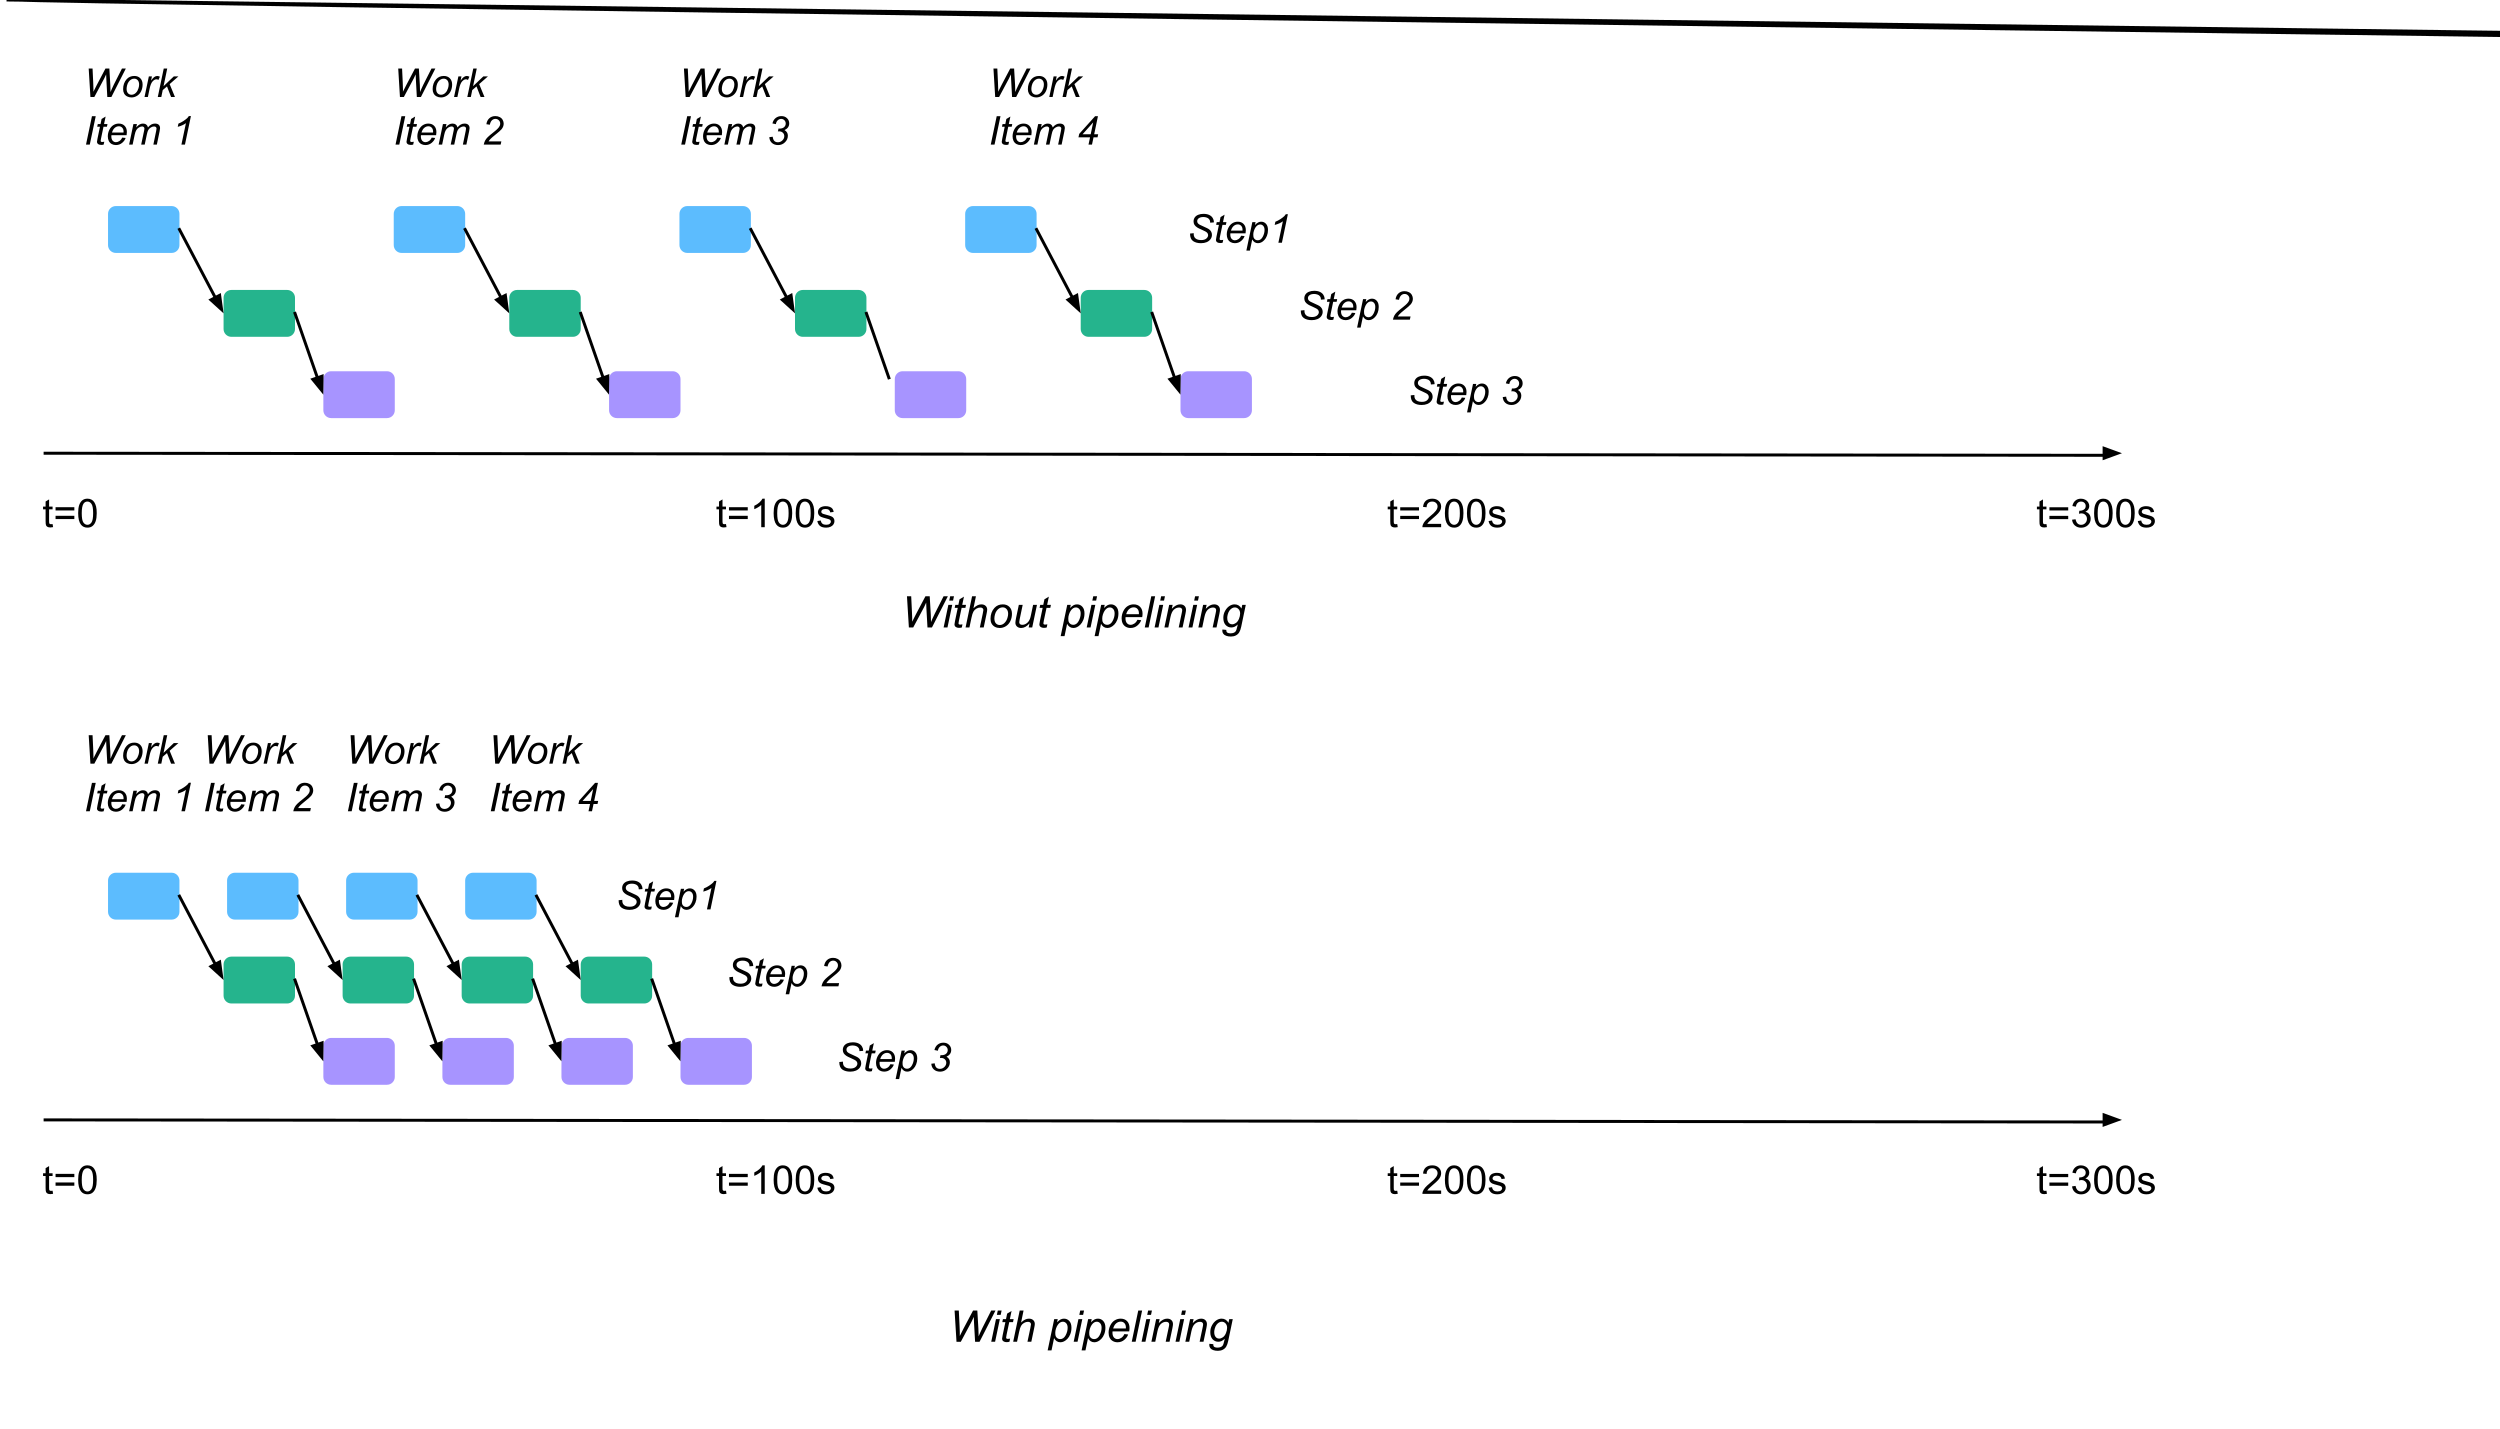 <svg version="1.1" viewBox="0.0 0.0 840.0 480.0" fill="none" stroke="none" stroke-linecap="square" stroke-miterlimit="10" xmlns:xlink="http://www.w3.org/1999/xlink" xmlns="http://www.w3.org/2000/svg"><clipPath id="p.0"><path d="m0 0l1152.0 0l0 864.0l-1152.0 0l0 -864.0z" clip-rule="nonzero"/></clipPath><g clip-path="url(#p.0)"><path fill="#000000" fill-opacity="0.0" d="m0 0l1152.0 0l0 864.0l-1152.0 0z" fill-rule="evenodd"/><path fill="#5cbcfe" d="m36.296 71.862l0 0c0 -1.45 1.175 -2.625 2.625 -2.625l18.751 0c0.696 0 1.364 0.277 1.856 0.769c0.492 0.492 0.769 1.16 0.769 1.856l0 10.499c0 1.45 -1.175 2.625 -2.625 2.625l-18.751 0c-1.45 0 -2.625 -1.175 -2.625 -2.625z" fill-rule="evenodd"/><path fill="#25b48d" d="m75.12 100.049l0 0c0 -1.45 1.175 -2.625 2.625 -2.625l18.751 0c0.696 0 1.364 0.277 1.856 0.769c0.492 0.492 0.769 1.16 0.769 1.856l0 10.499c0 1.45 -1.175 2.625 -2.625 2.625l-18.751 0c-1.45 0 -2.625 -1.175 -2.625 -2.625z" fill-rule="evenodd"/><path fill="#a794ff" d="m108.647 127.36l0 0c0 -1.45 1.175 -2.625 2.625 -2.625l18.751 0c0.696 0 1.364 0.277 1.856 0.769c0.492 0.492 0.769 1.16 0.769 1.856l0 10.499c0 1.45 -1.175 2.625 -2.625 2.625l-18.751 0c-1.45 0 -2.625 -1.175 -2.625 -2.625z" fill-rule="evenodd"/><path fill="#000000" fill-opacity="0.0" d="m15.154 152.284l697.827 0" fill-rule="evenodd"/><path stroke="#000000" stroke-width="1.0" stroke-linejoin="round" stroke-linecap="butt" d="m15.154 152.284l691.82.7.0rc0" fill-rule="evenodd"/><path fill="#000000" stroke="#000000" stroke-width="1.0" stroke-linecap="butt" d="m706.981 153.936l4.538 -1.652l-4.538 -1.652z" fill-rule="evenodd"/><path fill="#000000" fill-opacity="0.0" d="m5.23 155.331l748.158 0l0 35.559l-748.158 0z" fill-rule="evenodd"/><path fill="#000000" d="m17.668 176.084l0.172 1.031q-0.5 0.109 -0.891 0.109q-0.641 0 -1 -0.203q-0.344 -0.203 -0.484 -0.531q-0.141 -0.328 -0.141 -1.391l0 -3.969l-0.859 0l0 -0.906l0.859 0l0 -1.719l1.172 -0.703l0 2.422l1.172 0l0 0.906l-1.172 0l0 4.047q0 0.5 0.047 0.641q0.062 0.141 0.203 0.234q0.141 0.078 0.406 0.078q0.203 0 0.516 -0.047zm7.312 -4.562l-6.312 0l0 -1.094l6.312 0l0 1.094zm0 2.891l-6.312 0l0 -1.094l6.312 0l0 1.094zm1.283 -1.984q0 -1.688 0.344 -2.719q0.359 -1.031 1.047 -1.594q0.688 -0.562 1.719 -0.562q0.781 0 1.359 0.312q0.578 0.297 0.953 0.891q0.375 0.578 0.594 1.422q0.219 0.828 0.219 2.25q0 1.672 -0.359 2.703q-0.344 1.031 -1.031 1.594q-0.672 0.562 -1.734 0.562q-1.375 0 -2.156 -0.984q-0.953 -1.188 -0.953 -3.875zm1.203 0q0 2.344 0.547 3.125q0.562 0.781 1.359 0.781q0.812 0 1.359 -0.781q0.562 -0.781 0.562 -3.125q0 -2.359 -0.562 -3.125q-0.547 -0.781 -1.359 -0.781q-0.812 0 -1.297 0.688q-0.609 0.875 -0.609 3.219zm216.467 3.656l0.172 1.031q-0.5 0.109 -0.891 0.109q-0.641 0 -1.0 -0.203q-0.344 -0.203 -0.484 -0.531q-0.141 -0.328 -0.141 -1.391l0 -3.969l-0.859 0l0 -0.906l0.859 0l0 -1.719l1.172 -0.703l0 2.422l1.172 0l0 0.906l-1.172 0l0 4.047q0 0.5 0.047 0.641q0.062 0.141 0.203 0.234q0.141 0.078 0.406 0.078q0.203 0 0.516 -0.047zm7.312 -4.562l-6.312 0l0 -1.094l6.312 0l0 1.094zm0 2.891l-6.312 0l0 -1.094l6.312 0l0 1.094zm5.705 2.719l-1.172 0l0 -7.469q-0.422 0.406 -1.109 0.812q-0.688 0.406 -1.234 0.609l0 -1.141q0.984 -0.453 1.719 -1.109q0.734 -0.672 1.031 -1.281l0.766 0l0 9.578zm2.991 -4.703q0 -1.688 0.344 -2.719q0.359 -1.031 1.047 -1.594q0.688 -0.562 1.719 -0.562q0.781 0 1.359 0.312q0.578 0.297 0.953 0.891q0.375 0.578 0.594 1.422q0.219 0.828 0.219 2.25q0 1.672 -0.359 2.703q-0.344 1.031 -1.031 1.594q-0.672 0.562 -1.734 0.562q-1.375 0 -2.156 -0.984q-0.953 -1.188 -0.953 -3.875zm1.203 0q0 2.344 0.547 3.125q0.562 0.781 1.359 0.781q0.812 0 1.359 -0.781q0.562 -0.781 0.562 -3.125q0 -2.359 -0.562 -3.125q-0.547 -0.781 -1.359 -0.781q-0.812 0 -1.297 0.688q-0.609 0.875 -0.609 3.219zm6.209 0q0 -1.688 0.344 -2.719q0.359 -1.031 1.047 -1.594q0.688 -0.562 1.719 -0.562q0.781 0 1.359 0.312q0.578 0.297 0.953 0.891q0.375 0.578 0.594 1.422q0.219 0.828 0.219 2.25q0 1.672 -0.359 2.703q-0.344 1.031 -1.031 1.594q-0.672 0.562 -1.734 0.562q-1.375 0 -2.156 -0.984q-0.953 -1.188 -0.953 -3.875zm1.203 0q0 2.344 0.547 3.125q0.562 0.781 1.359 0.781q0.812 0 1.359 -0.781q0.562 -0.781 0.562 -3.125q0 -2.359 -0.562 -3.125q-0.547 -0.781 -1.359 -0.781q-0.812 0 -1.297 0.688q-0.609 0.875 -0.609 3.219zm6.069 2.641l1.156 -0.188q0.109 0.703 0.547 1.078q0.453 0.359 1.25 0.359q0.812 0 1.203 -0.328q0.391 -0.328 0.391 -0.766q0 -0.391 -0.359 -0.625q-0.234 -0.156 -1.188 -0.391q-1.297 -0.328 -1.797 -0.562q-0.484 -0.25 -0.75 -0.656q-0.25 -0.422 -0.25 -0.938q0 -0.453 0.203 -0.844q0.219 -0.406 0.578 -0.672q0.281 -0.188 0.75 -0.328q0.469 -0.141 1.016 -0.141q0.812 0 1.422 0.234q0.609 0.234 0.906 0.641q0.297 0.391 0.406 1.062l-1.141 0.156q-0.078 -0.531 -0.453 -0.828q-0.375 -0.312 -1.062 -0.312q-0.812 0 -1.156 0.266q-0.344 0.266 -0.344 0.625q0 0.234 0.141 0.422q0.156 0.188 0.453 0.312q0.172 0.062 1.031 0.297q1.25 0.328 1.734 0.547q0.5 0.203 0.781 0.609q0.281 0.406 0.281 1.0q0 0.594 -0.344 1.109q-0.344 0.516 -1.0 0.797q-0.641 0.281 -1.453 0.281q-1.344 0 -2.047 -0.562q-0.703 -0.562 -0.906 -1.656zm194.845 1.016l0.172 1.031q-0.5 0.109 -0.891 0.109q-0.641 0 -1.0 -0.203q-0.344 -0.203 -0.484 -0.531q-0.141 -0.328 -0.141 -1.391l0 -3.969l-0.859 0l0 -0.906l0.859 0l0 -1.719l1.172 -0.703l0 2.422l1.172 0l0 0.906l-1.172 0l0 4.047q0 0.5 0.047 0.641q0.062 0.141 0.203 0.234q0.141 0.078 0.406 0.078q0.203 0 0.516 -0.047zm7.312 -4.562l-6.312 0l0 -1.094l6.312 0l0 1.094zm0 2.891l-6.312 0l0 -1.094l6.312 0l0 1.094zm7.44 1.594l0 1.125l-6.297 0q-0.016 -0.422 0.141 -0.812q0.234 -0.641 0.766 -1.266q0.531 -0.625 1.531 -1.453q1.562 -1.266 2.109 -2.016q0.547 -0.75 0.547 -1.406q0 -0.703 -0.5 -1.172q-0.5 -0.484 -1.297 -0.484q-0.859 0 -1.375 0.516q-0.5 0.5 -0.5 1.391l-1.203 -0.109q0.125 -1.359 0.922 -2.062q0.812 -0.703 2.172 -0.703q1.375 0 2.172 0.766q0.812 0.75 0.812 1.875q0 0.578 -0.234 1.141q-0.234 0.547 -0.781 1.156q-0.547 0.609 -1.812 1.672q-1.047 0.891 -1.359 1.219q-0.297 0.312 -0.484 0.625l4.672 0zm1.256 -3.578q0 -1.688 0.344 -2.719q0.359 -1.031 1.047 -1.594q0.688 -0.562 1.719 -0.562q0.781 0 1.359 0.312q0.578 0.297 0.953 0.891q0.375 0.578 0.594 1.422q0.219 0.828 0.219 2.25q0 1.672 -0.359 2.703q-0.344 1.031 -1.031 1.594q-0.672 0.562 -1.734 0.562q-1.375 0 -2.156 -0.984q-0.953 -1.188 -0.953 -3.875zm1.203 0q0 2.344 0.547 3.125q0.562 0.781 1.359 0.781q0.812 0 1.359 -0.781q0.562 -0.781 0.562 -3.125q0 -2.359 -0.562 -3.125q-0.547 -0.781 -1.359 -0.781q-0.812 0 -1.297 0.688q-0.609 0.875 -0.609 3.219zm6.209 0q0 -1.688 0.344 -2.719q0.359 -1.031 1.047 -1.594q0.688 -0.562 1.719 -0.562q0.781 0 1.359 0.312q0.578 0.297 0.953 0.891q0.375 0.578 0.594 1.422q0.219 0.828 0.219 2.25q0 1.672 -0.359 2.703q-0.344 1.031 -1.031 1.594q-0.672 0.562 -1.734 0.562q-1.375 0 -2.156 -0.984q-0.953 -1.188 -0.953 -3.875zm1.203 0q0 2.344 0.547 3.125q0.562 0.781 1.359 0.781q0.812 0 1.359 -0.781q0.562 -0.781 0.562 -3.125q0 -2.359 -0.562 -3.125q-0.547 -0.781 -1.359 -0.781q-0.812 0 -1.297 0.688q-0.609 0.875 -0.609 3.219zm6.069 2.641l1.156 -0.188q0.109 0.703 0.547 1.078q0.453 0.359 1.25 0.359q0.812 0 1.203 -0.328q0.391 -0.328 0.391 -0.766q0 -0.391 -0.359 -0.625q-0.234 -0.156 -1.188 -0.391q-1.297 -0.328 -1.797 -0.562q-0.484 -0.25 -0.75 -0.656q-0.25 -0.422 -0.25 -0.938q0 -0.453 0.203 -0.844q0.219 -0.406 0.578 -0.672q0.281 -0.188 0.75 -0.328q0.469 -0.141 1.016 -0.141q0.812 0 1.422 0.234q0.609 0.234 0.906 0.641q0.297 0.391 0.406 1.062l-1.141 0.156q-0.078 -0.531 -0.453 -0.828q-0.375 -0.312 -1.062 -0.312q-0.812 0 -1.156 0.266q-0.344 0.266 -0.344 0.625q0 0.234 0.141 0.422q0.156 0.188 0.453 0.312q0.172 0.062 1.031 0.297q1.25 0.328 1.734 0.547q0.5 0.203 0.781 0.609q0.281 0.406 0.281 1.0q0 0.594 -0.344 1.109q-0.344 0.516 -1.0 0.797q-0.641 0.281 -1.453 0.281q-1.344 0 -2.047 -0.562q-0.703 -0.562 -0.906 -1.656zm187.439 1.016l0.172 1.031q-0.5 0.109 -0.891 0.109q-0.641 0 -1.0 -0.203q-0.344 -0.203 -0.484 -0.531q-0.141 -0.328 -0.141 -1.391l0 -3.969l-0.859 0l0 -0.906l0.859 0l0 -1.719l1.172 -0.703l0 2.422l1.172 0l0 0.906l-1.172 0l0 4.047q0 0.5 0.047 0.641q0.062 0.141 0.203 0.234q0.141 0.078 0.406 0.078q0.203 0 0.516 -0.047zm7.312 -4.562l-6.312 0l0 -1.094l6.312 0l0 1.094zm0 2.891l-6.312 0l0 -1.094l6.312 0l0 1.094zm1.299 0.203l1.172 -0.156q0.203 1.0 0.688 1.438q0.484 0.438 1.172 0.438q0.828 0 1.391 -0.578q0.578 -0.578 0.578 -1.422q0 -0.797 -0.531 -1.312q-0.516 -0.531 -1.328 -0.531q-0.344 0 -0.828 0.125l0.125 -1.031q0.125 0.016 0.188 0.016q0.75 0 1.344 -0.391q0.609 -0.391 0.609 -1.203q0 -0.641 -0.438 -1.062q-0.438 -0.422 -1.125 -0.422q-0.688 0 -1.141 0.438q-0.453 0.422 -0.594 1.281l-1.172 -0.219q0.219 -1.172 0.984 -1.812q0.766 -0.656 1.891 -0.656q0.781 0 1.438 0.344q0.656 0.328 1.0 0.906q0.359 0.578 0.359 1.234q0 0.609 -0.344 1.125q-0.328 0.5 -0.969 0.797q0.844 0.203 1.312 0.828q0.469 0.609 0.469 1.531q0 1.25 -0.922 2.125q-0.906 0.859 -2.297 0.859q-1.25 0 -2.094 -0.75q-0.828 -0.75 -0.938 -1.938zm7.397 -2.188q0 -1.688 0.344 -2.719q0.359 -1.031 1.047 -1.594q0.688 -0.562 1.719 -0.562q0.781 0 1.359 0.312q0.578 0.297 0.953 0.891q0.375 0.578 0.594 1.422q0.219 0.828 0.219 2.25q0 1.672 -0.359 2.703q-0.344 1.031 -1.031 1.594q-0.672 0.562 -1.734 0.562q-1.375 0 -2.156 -0.984q-0.953 -1.188 -0.953 -3.875zm1.203 0q0 2.344 0.547 3.125q0.562 0.781 1.359 0.781q0.812 0 1.359 -0.781q0.562 -0.781 0.562 -3.125q0 -2.359 -0.562 -3.125q-0.547 -0.781 -1.359 -0.781q-0.812 0 -1.297 0.688q-0.609 0.875 -0.609 3.219zm6.209 0q0 -1.688 0.344 -2.719q0.359 -1.031 1.047 -1.594q0.688 -0.562 1.719 -0.562q0.781 0 1.359 0.312q0.578 0.297 0.953 0.891q0.375 0.578 0.594 1.422q0.219 0.828 0.219 2.25q0 1.672 -0.359 2.703q-0.344 1.031 -1.031 1.594q-0.672 0.562 -1.734 0.562q-1.375 0 -2.156 -0.984q-0.953 -1.188 -0.953 -3.875zm1.203 0q0 2.344 0.547 3.125q0.562 0.781 1.359 0.781q0.812 0 1.359 -0.781q0.562 -0.781 0.562 -3.125q0 -2.359 -0.562 -3.125q-0.547 -0.781 -1.359 -0.781q-0.812 0 -1.297 0.688q-0.609 0.875 -0.609 3.219zm6.069 2.641l1.156 -0.188q0.109 0.703 0.547 1.078q0.453 0.359 1.25 0.359q0.812 0 1.203 -0.328q0.391 -0.328 0.391 -0.766q0 -0.391 -0.359 -0.625q-0.234 -0.156 -1.188 -0.391q-1.297 -0.328 -1.797 -0.562q-0.484 -0.25 -0.75 -0.656q-0.25 -0.422 -0.25 -0.938q0 -0.453 0.203 -0.844q0.219 -0.406 0.578 -0.672q0.281 -0.188 0.75 -0.328q0.469 -0.141 1.016 -0.141q0.812 0 1.422 0.234q0.609 0.234 0.906 0.641q0.297 0.391 0.406 1.062l-1.141 0.156q-0.078 -0.531 -0.453 -0.828q-0.375 -0.312 -1.062 -0.312q-0.812 0 -1.156 0.266q-0.344 0.266 -0.344 0.625q0 0.234 0.141 0.422q0.156 0.188 0.453 0.312q0.172 0.062 1.031 0.297q1.25 0.328 1.734 0.547q0.5 0.203 0.781 0.609q0.281 0.406 0.281 1.0q0 0.594 -0.344 1.109q-0.344 0.516 -1.0 0.797q-0.641 0.281 -1.453 0.281q-1.344 0 -2.047 -0.562q-0.703 -0.562 -0.906 -1.656z" fill-rule="nonzero"/><path fill="#000000" fill-opacity="0.0" d="m389.913 59.754l68.724 0l0 35.559l-68.724 0z" fill-rule="evenodd"/><path fill="#000000" d="m399.851 78.476l1.25 -0.125l-0.016 0.328q0 0.562 0.25 1.016q0.266 0.453 0.844 0.719q0.594 0.25 1.391 0.25q1.156 0 1.75 -0.5q0.609 -0.516 0.609 -1.156q0 -0.453 -0.328 -0.812q-0.328 -0.375 -1.781 -1.0q-1.125 -0.484 -1.531 -0.75q-0.641 -0.422 -0.953 -0.906q-0.297 -0.5 -0.297 -1.141q0 -0.734 0.391 -1.328q0.406 -0.594 1.188 -0.906q0.781 -0.312 1.75 -0.312q1.172 0 1.969 0.391q0.797 0.391 1.156 1.047q0.375 0.641 0.375 1.234q0 0.062 -0.016 0.203l-1.219 0.094q0 -0.406 -0.078 -0.625q-0.125 -0.406 -0.406 -0.672q-0.266 -0.281 -0.75 -0.438q-0.484 -0.172 -1.062 -0.172q-1.047 0 -1.625 0.469q-0.453 0.359 -0.453 0.953q0 0.344 0.188 0.625q0.188 0.281 0.656 0.547q0.344 0.188 1.609 0.75q1.031 0.453 1.422 0.703q0.516 0.344 0.797 0.844q0.281 0.484 0.281 1.109q0 0.781 -0.469 1.438q-0.469 0.656 -1.312 1.016q-0.828 0.344 -1.906 0.344q-1.609 0 -2.641 -0.703q-1.031 -0.703 -1.031 -2.531zm11.155 2.125l-0.203 0.953q-0.422 0.109 -0.812 0.109q-0.703 0 -1.125 -0.344q-0.312 -0.25 -0.312 -0.703q0 -0.234 0.172 -1.047l0.828 -4.016l-0.922 0l0.188 -0.906l0.938 0l0.344 -1.703l1.359 -0.812l-0.531 2.516l1.156 0l-0.188 0.906l-1.156 0l-0.797 3.812q-0.156 0.734 -0.156 0.875q0 0.219 0.109 0.328q0.125 0.109 0.406 0.109q0.391 0 0.703 -0.078zm6.016 -1.391l1.156 0.109q-0.25 0.859 -1.141 1.625q-0.891 0.766 -2.125 0.766q-0.766 0 -1.406 -0.344q-0.641 -0.359 -0.984 -1.031q-0.328 -0.688 -0.328 -1.547q0 -1.141 0.516 -2.203q0.531 -1.062 1.359 -1.578q0.844 -0.516 1.812 -0.516q1.234 0 1.969 0.766q0.75 0.766 0.75 2.094q0 0.5 -0.094 1.047l-5.094 0q-0.031 0.188 -0.031 0.359q0 0.969 0.438 1.484q0.453 0.5 1.109 0.5q0.594 0 1.172 -0.391q0.594 -0.391 0.922 -1.141zm-3.422 -1.719l3.875 0q0.016 -0.188 0.016 -0.266q0 -0.875 -0.453 -1.344q-0.438 -0.484 -1.125 -0.484q-0.766 0 -1.391 0.531q-0.609 0.516 -0.922 1.562zm5.178 6.719l2.0 -9.562l1.094 0l-0.203 0.953q0.594 -0.625 1.078 -0.859q0.484 -0.25 1.016 -0.25q0.984 0 1.625 0.719q0.656 0.719 0.656 2.062q0 1.078 -0.359 1.969q-0.344 0.875 -0.875 1.422q-0.516 0.547 -1.047 0.797q-0.531 0.25 -1.094 0.25q-1.25 0 -1.922 -1.266l-0.781 3.766l-1.188 0zm2.328 -5.484q0 0.781 0.109 1.078q0.172 0.422 0.531 0.688q0.375 0.25 0.875 0.25q1.016 0 1.641 -1.141q0.625 -1.141 0.625 -2.328q0 -0.875 -0.422 -1.359q-0.422 -0.484 -1.047 -0.484q-0.453 0 -0.844 0.25q-0.375 0.234 -0.703 0.703q-0.328 0.469 -0.547 1.156q-0.219 0.688 -0.219 1.188zm8.428 2.828l1.516 -7.203q-0.984 0.766 -2.75 1.234l0.219 -1.078q0.891 -0.344 1.734 -0.906q0.859 -0.578 1.297 -1.0q0.25 -0.25 0.484 -0.625l0.688 0l-2.0 9.578l-1.188 0z" fill-rule="nonzero"/><path fill="#000000" fill-opacity="0.0" d="m427.121 85.613l60.441 0l0 35.559l-60.441 0z" fill-rule="evenodd"/><path fill="#000000" d="m437.058 104.335l1.25 -0.125l-0.016 0.328q0 0.562 0.25 1.016q0.266 0.453 0.844 0.719q0.594 0.25 1.391 0.25q1.156 0 1.75 -0.5q0.609 -0.516 0.609 -1.156q0 -0.453 -0.328 -0.812q-0.328 -0.375 -1.781 -1.0q-1.125 -0.484 -1.531 -0.75q-0.641 -0.422 -0.953 -0.906q-0.297 -0.5 -0.297 -1.141q0 -0.734 0.391 -1.328q0.406 -0.594 1.188 -0.906q0.781 -0.312 1.75 -0.312q1.172 0 1.969 0.391q0.797 0.391 1.156 1.047q0.375 0.641 0.375 1.234q0 0.062 -0.016 0.203l-1.219 0.094q0 -0.406 -0.078 -0.625q-0.125 -0.406 -0.406 -0.672q-0.266 -0.281 -0.75 -0.438q-0.484 -0.172 -1.062 -0.172q-1.047 0 -1.625 0.469q-0.453 0.359 -0.453 0.953q0 0.344 0.188 0.625q0.188 0.281 0.656 0.547q0.344 0.188 1.609 0.75q1.031 0.453 1.422 0.703q0.516 0.344 0.797 0.844q0.281 0.484 0.281 1.109q0 0.781 -0.469 1.438q-0.469 0.656 -1.312 1.016q-0.828 0.344 -1.906 0.344q-1.609 0 -2.641 -0.703q-1.031 -0.703 -1.031 -2.531zm11.155 2.125l-0.203 0.953q-0.422 0.109 -0.812 0.109q-0.703 0 -1.125 -0.344q-0.312 -0.25 -0.312 -0.703q0 -0.234 0.172 -1.047l0.828 -4.016l-0.922 0l0.188 -0.906l0.938 0l0.344 -1.703l1.359 -0.812l-0.531 2.516l1.156 0l-0.188 0.906l-1.156 0l-0.797 3.812q-0.156 0.734 -0.156 0.875q0 0.219 0.109 0.328q0.125 0.109 0.406 0.109q0.391 0 0.703 -0.078zm6.015 -1.391l1.156 0.109q-0.25 0.859 -1.141 1.625q-0.891 0.766 -2.125 0.766q-0.766 0 -1.406 -0.344q-0.641 -0.359 -0.984 -1.031q-0.328 -0.688 -0.328 -1.547q0 -1.141 0.516 -2.203q0.531 -1.062 1.359 -1.578q0.844 -0.516 1.812 -0.516q1.234 0 1.969 0.766q0.75 0.766 0.75 2.094q0 0.5 -0.094 1.047l-5.094 0q-0.031 0.188 -0.031 0.359q0 0.969 0.438 1.484q0.453 0.5 1.109 0.5q0.594 0 1.172 -0.391q0.594 -0.391 0.922 -1.141zm-3.422 -1.719l3.875 0q0.016 -0.188 0.016 -0.266q0 -0.875 -0.453 -1.344q-0.438 -0.484 -1.125 -0.484q-0.766 0 -1.391 0.531q-0.609 0.516 -0.922 1.562zm5.178 6.719l2.0 -9.562l1.094 0l-0.203 0.953q0.594 -0.625 1.078 -0.859q0.484 -0.25 1.016 -0.25q0.984 0 1.625 0.719q0.656 0.719 0.656 2.062q0 1.078 -0.359 1.969q-0.344 0.875 -0.875 1.422q-0.516 0.547 -1.047 0.797q-0.531 0.25 -1.094 0.25q-1.25 0 -1.922 -1.266l-0.781 3.766l-1.188 0zm2.328 -5.484q0 0.781 0.109 1.078q0.172 0.422 0.531 0.688q0.375 0.25 0.875 0.25q1.016 0 1.641 -1.141q0.625 -1.141 0.625 -2.328q0 -0.875 -0.422 -1.359q-0.422 -0.484 -1.047 -0.484q-0.453 0 -0.844 0.25q-0.375 0.234 -0.703 0.703q-0.328 0.469 -0.547 1.156q-0.219 0.688 -0.219 1.188zm9.709 2.828q0.188 -0.859 0.5 -1.422q0.328 -0.578 0.859 -1.094q0.531 -0.531 2.062 -1.734q0.922 -0.734 1.25 -1.094q0.5 -0.5 0.719 -1.0q0.141 -0.328 0.141 -0.719q0 -0.656 -0.469 -1.109q-0.453 -0.469 -1.125 -0.469q-0.672 0 -1.172 0.469q-0.5 0.469 -0.719 1.5l-1.156 -0.172q0.172 -1.266 0.984 -2.0q0.812 -0.734 2.031 -0.734q0.812 0 1.469 0.344q0.672 0.328 1.0 0.953q0.328 0.609 0.328 1.25q0 0.953 -0.672 1.828q-0.422 0.547 -2.453 2.156q-0.859 0.688 -1.297 1.141q-0.422 0.438 -0.641 0.828l4.281 0l-0.234 1.078l-5.688 0z" fill-rule="nonzero"/><path fill="#000000" fill-opacity="0.0" d="m464.063 114.115l68.724 0l0 35.559l-68.724 0z" fill-rule="evenodd"/><path fill="#000000" d="m474.001 132.837l1.25 -0.125l-0.016 0.328q0 0.562 0.25 1.016q0.266 0.453 0.844 0.719q0.594 0.25 1.391 0.25q1.156 0 1.75 -0.5q0.609 -0.516 0.609 -1.156q0 -0.453 -0.328 -0.812q-0.328 -0.375 -1.781 -1.0q-1.125 -0.484 -1.531 -0.75q-0.641 -0.422 -0.953 -0.906q-0.297 -0.5 -0.297 -1.141q0 -0.734 0.391 -1.328q0.406 -0.594 1.188 -0.906q0.781 -0.312 1.75 -0.312q1.172 0 1.969 0.391q0.797 0.391 1.156 1.047q0.375 0.641 0.375 1.234q0 0.062 -0.016 0.203l-1.219 0.094q0 -0.406 -0.078 -0.625q-0.125 -0.406 -0.406 -0.672q-0.266 -0.281 -0.75 -0.438q-0.484 -0.172 -1.062 -0.172q-1.047 0 -1.625 0.469q-0.453 0.359 -0.453 0.953q0 0.344 0.188 0.625q0.188 0.281 0.656 0.547q0.344 0.188 1.609 0.75q1.031 0.453 1.422 0.703q0.516 0.344 0.797 0.844q0.281 0.484 0.281 1.109q0 0.781 -0.469 1.438q-0.469 0.656 -1.312 1.016q-0.828 0.344 -1.906 0.344q-1.609 0 -2.641 -0.703q-1.031 -0.703 -1.031 -2.531zm11.155 2.125l-0.203 0.953q-0.422 0.109 -0.812 0.109q-0.703 0 -1.125 -0.344q-0.312 -0.25 -0.312 -0.703q0 -0.234 0.172 -1.047l0.828 -4.016l-0.922 0l0.188 -0.906l0.938 0l0.344 -1.703l1.359 -0.812l-0.531 2.516l1.156 0l-0.188 0.906l-1.156 0l-0.797 3.812q-0.156 0.734 -0.156 0.875q0 0.219 0.109 0.328q0.125 0.109 0.406 0.109q0.391 0 0.703 -0.078zm6.016 -1.391l1.156 0.109q-0.25 0.859 -1.141 1.625q-0.891 0.766 -2.125 0.766q-0.766 0 -1.406 -0.344q-0.641 -0.359 -0.984 -1.031q-0.328 -0.688 -0.328 -1.547q0 -1.141 0.516 -2.203q0.531 -1.062 1.359 -1.578q0.844 -0.516 1.812 -0.516q1.234 0 1.969 0.766q0.75 0.766 0.75 2.094q0 0.5 -0.094 1.047l-5.094 0q-0.031 0.188 -0.031 0.359q0 0.969 0.438 1.484q0.453 0.5 1.109 0.5q0.594 0 1.172 -0.391q0.594 -0.391 0.922 -1.141zm-3.422 -1.719l3.875 0q0.016 -0.188 0.016 -0.266q0 -0.875 -0.453 -1.344q-0.438 -0.484 -1.125 -0.484q-0.766 0 -1.391 0.531q-0.609 0.516 -0.922 1.562zm5.178 6.719l2.0 -9.562l1.094 0l-0.203 0.953q0.594 -0.625 1.078 -0.859q0.484 -0.25 1.016 -0.25q0.984 0 1.625 0.719q0.656 0.719 0.656 2.062q0 1.078 -0.359 1.969q-0.344 0.875 -0.875 1.422q-0.516 0.547 -1.047 0.797q-0.531 0.25 -1.094 0.25q-1.25 0 -1.922 -1.266l-0.781 3.766l-1.188 0zm2.328 -5.484q0 0.781 0.109 1.078q0.172 0.422 0.531 0.688q0.375 0.25 0.875 0.25q1.016 0 1.641 -1.141q0.625 -1.141 0.625 -2.328q0 -0.875 -0.422 -1.359q-0.422 -0.484 -1.047 -0.484q-0.453 0 -0.844 0.25q-0.375 0.234 -0.703 0.703q-0.328 0.469 -0.547 1.156q-0.219 0.688 -0.219 1.188zm9.662 0.328l1.141 -0.141q0.125 1.0 0.562 1.438q0.453 0.422 1.188 0.422q0.859 0 1.5 -0.625q0.641 -0.625 0.641 -1.422q0 -0.703 -0.484 -1.156q-0.469 -0.469 -1.266 -0.469q-0.094 0 -0.391 0.031l0.203 -0.984q0.172 0.031 0.328 0.031q1.016 0 1.547 -0.484q0.547 -0.5 0.547 -1.219q0 -0.656 -0.453 -1.109q-0.438 -0.453 -1.078 -0.453q-0.625 0 -1.141 0.469q-0.5 0.453 -0.641 1.297l-1.156 -0.234q0.281 -1.188 1.094 -1.828q0.812 -0.641 1.922 -0.641q1.172 0 1.891 0.719q0.734 0.703 0.734 1.734q0 0.75 -0.391 1.312q-0.391 0.562 -1.188 0.938q0.562 0.328 0.844 0.797q0.281 0.469 0.281 1.078q0 1.281 -0.969 2.219q-0.953 0.938 -2.297 0.938q-1.281 0 -2.094 -0.719q-0.797 -0.719 -0.875 -1.938z" fill-rule="nonzero"/><path fill="#000000" fill-opacity="0.0" d="m19.131 10.785l57.165 0l0 51.717l-57.165 0z" fill-rule="evenodd"/><path fill="#000000" d="m30.381 32.585l-0.578 -9.547l1.297 0l0.219 4.719q0.016 0.344 0.062 1.844q0.016 0.406 0.016 0.578q0 0.109 -0.016 0.656q0.797 -1.641 1.156 -2.297l2.891 -5.5l1.312 0l0.328 5.578q0.047 0.969 0.062 2.312q0.125 -0.328 0.422 -1.0q0.484 -1.047 0.703 -1.516l2.719 -5.375l1.297 0l-4.844 9.547l-1.375 0l-0.312 -5.781q-0.047 -0.734 -0.078 -1.812q-0.391 0.891 -0.656 1.391l-3.312 6.203l-1.312 0zm10.986 -2.625q0 -2.016 1.188 -3.344q0.984 -1.094 2.578 -1.094q1.25 0 2.016 0.781q0.766 0.781 0.766 2.109q0 1.188 -0.484 2.219q-0.484 1.016 -1.375 1.563q-0.891 0.547 -1.875 0.547q-0.797 0 -1.469 -0.344q-0.656 -0.344 -1.0 -0.969q-0.344 -0.641 -0.344 -1.469zm1.172 -0.109q0 0.969 0.469 1.484q0.469 0.5 1.188 0.5q0.375 0 0.75 -0.156q0.375 -0.156 0.688 -0.469q0.328 -0.312 0.547 -0.703q0.219 -0.406 0.359 -0.875q0.203 -0.641 0.203 -1.234q0 -0.938 -0.469 -1.453q-0.469 -0.516 -1.188 -0.516q-0.562 0 -1.016 0.266q-0.453 0.266 -0.828 0.781q-0.359 0.5 -0.531 1.172q-0.172 0.672 -0.172 1.203zm6.022 2.734l1.453 -6.906l1.031 0l-0.281 1.406q0.531 -0.797 1.031 -1.172q0.516 -0.391 1.047 -0.391q0.359 0 0.875 0.25l-0.484 1.094q-0.312 -0.219 -0.672 -0.219q-0.625 0 -1.281 0.688q-0.641 0.688 -1.016 2.484l-0.578 2.766l-1.125 0zm4.454 0l2.0 -9.547l1.172 0l-1.234 5.922l3.438 -3.281l1.547 0l-2.938 2.578l1.781 4.328l-1.297 0l-1.375 -3.547l-1.438 1.234l-0.469 2.313l-1.188 0z" fill-rule="nonzero"/><path fill="#000000" d="m28.897 48.585l2.0 -9.547l1.266 0l-2 9.547l-1.266 0zm6.14 -0.953l-0.203 0.953q-0.422 0.109 -0.812 0.109q-0.703 0 -1.125 -0.344q-0.312 -0.25 -0.312 -0.703q0 -0.234 0.172 -1.047l0.828 -4.016l-0.922 0l0.188 -0.906l0.938 0l0.344 -1.703l1.359 -0.812l-0.531 2.516l1.156 0l-0.188 0.906l-1.156 0l-0.797 3.812q-0.156 0.734 -0.156 0.875q0 0.219 0.109 0.328q0.125 0.109 0.406 0.109q0.391 0 0.703 -0.078zm6.015 -1.391l1.156 0.109q-0.25 0.859 -1.141 1.625q-0.891 0.766 -2.125 0.766q-0.766 0 -1.406 -0.344q-0.641 -0.359 -0.984 -1.031q-0.328 -0.688 -0.328 -1.547q0 -1.141 0.516 -2.203q0.531 -1.062 1.359 -1.578q0.844 -0.516 1.812 -0.516q1.234 0 1.969 0.766q0.75 0.766 0.75 2.094q0 0.5 -0.094 1.047l-5.094 0q-0.031 0.188 -0.031 0.359q0 0.969 0.438 1.484q0.453 0.5 1.109 0.5q0.594 0 1.172 -0.391q0.594 -0.391 0.922 -1.141zm-3.422 -1.719l3.875 0q0.016 -0.188 0.016 -0.266q0 -0.875 -0.453 -1.344q-0.438 -0.484 -1.125 -0.484q-0.766 0 -1.391 0.531q-0.609 0.516 -0.922 1.562zm5.756 4.062l1.438 -6.906l1.188 0l-0.25 1.141q0.656 -0.75 1.172 -1.016q0.531 -0.281 1.125 -0.281q0.656 0 1.078 0.344q0.438 0.328 0.578 0.953q0.516 -0.656 1.094 -0.969q0.594 -0.328 1.234 -0.328q0.875 0 1.297 0.406q0.438 0.406 0.438 1.156q0 0.312 -0.156 1.047l-0.922 4.453l-1.172 0l0.938 -4.562q0.125 -0.562 0.125 -0.812q0 -0.328 -0.219 -0.516q-0.203 -0.203 -0.594 -0.203q-0.531 0 -1.078 0.328q-0.547 0.312 -0.859 0.828q-0.297 0.516 -0.516 1.594l-0.703 3.344l-1.188 0l0.984 -4.672q0.109 -0.469 0.109 -0.672q0 -0.344 -0.219 -0.547q-0.219 -0.203 -0.547 -0.203q-0.5 0 -1.062 0.328q-0.547 0.312 -0.891 0.875q-0.344 0.562 -0.562 1.625l-0.688 3.266l-1.172 0zm17.571 0l1.516 -7.203q-0.984 0.766 -2.75 1.234l0.219 -1.078q0.891 -0.344 1.734 -0.906q0.859 -0.578 1.297 -1.0q0.25 -0.25 0.484 -0.625l0.688 0l-2.0 9.578l-1.188 0z" fill-rule="nonzero"/><path fill="#000000" fill-opacity="0.0" d="m123.131 10.785l57.165 0l0 51.717l-57.165 0z" fill-rule="evenodd"/><path fill="#000000" d="m134.381 32.585l-0.578 -9.547l1.297 0l0.219 4.719q0.016 0.344 0.062 1.844q0.016 0.406 0.016 0.578q0 0.109 -0.016 0.656q0.797 -1.641 1.156 -2.297l2.891 -5.5l1.312 0l0.328 5.578q0.047 0.969 0.062 2.312q0.125 -0.328 0.422 -1.0q0.484 -1.047 0.703 -1.516l2.719 -5.375l1.297 0l-4.844 9.547l-1.375 0l-0.312 -5.781q-0.047 -0.734 -0.078 -1.812q-0.391 0.891 -0.656 1.391l-3.312 6.203l-1.312 0zm10.986 -2.625q0 -2.016 1.188 -3.344q0.984 -1.094 2.578 -1.094q1.25 0 2.016 0.781q0.766 0.781 0.766 2.109q0 1.188 -0.484 2.219q-0.484 1.016 -1.375 1.563q-0.891 0.547 -1.875 0.547q-0.797 0 -1.469 -0.344q-0.656 -0.344 -1.0 -0.969q-0.344 -0.641 -0.344 -1.469zm1.172 -0.109q0 0.969 0.469 1.484q0.469 0.5 1.188 0.5q0.375 0 0.75 -0.156q0.375 -0.156 0.688 -0.469q0.328 -0.312 0.547 -0.703q0.219 -0.406 0.359 -0.875q0.203 -0.641 0.203 -1.234q0 -0.938 -0.469 -1.453q-0.469 -0.516 -1.188 -0.516q-0.562 0 -1.016 0.266q-0.453 0.266 -0.828 0.781q-0.359 0.5 -0.531 1.172q-0.172 0.672 -0.172 1.203zm6.022 2.734l1.453 -6.906l1.031 0l-0.281 1.406q0.531 -0.797 1.031 -1.172q0.516 -0.391 1.047 -0.391q0.359 0 0.875 0.25l-0.484 1.094q-0.312 -0.219 -0.672 -0.219q-0.625 0 -1.281 0.688q-0.641 0.688 -1.016 2.484l-0.578 2.766l-1.125 0zm4.454 0l2.0 -9.547l1.172 0l-1.234 5.922l3.438 -3.281l1.547 0l-2.938 2.578l1.781 4.328l-1.297 0l-1.375 -3.547l-1.438 1.234l-0.469 2.313l-1.188 0z" fill-rule="nonzero"/><path fill="#000000" d="m132.897 48.585l2.0 -9.547l1.266 0l-2.0 9.547l-1.266 0zm6.14 -0.953l-0.203 0.953q-0.422 0.109 -0.812 0.109q-0.703 0 -1.125 -0.344q-0.312 -0.25 -0.312 -0.703q0 -0.234 0.172 -1.047l0.828 -4.016l-0.922 0l0.188 -0.906l0.938 0l0.344 -1.703l1.359 -0.812l-0.531 2.516l1.156 0l-0.188 0.906l-1.156 0l-0.797 3.812q-0.156 0.734 -0.156 0.875q0 0.219 0.109 0.328q0.125 0.109 0.406 0.109q0.391 0 0.703 -0.078zm6.015 -1.391l1.156 0.109q-0.25 0.859 -1.141 1.625q-0.891 0.766 -2.125 0.766q-0.766 0 -1.406 -0.344q-0.641 -0.359 -0.984 -1.031q-0.328 -0.688 -0.328 -1.547q0 -1.141 0.516 -2.203q0.531 -1.062 1.359 -1.578q0.844 -0.516 1.812 -0.516q1.234 0 1.969 0.766q0.75 0.766 0.75 2.094q0 0.5 -0.094 1.047l-5.094 0q-0.031 0.188 -0.031 0.359q0 0.969 0.438 1.484q0.453 0.5 1.109 0.5q0.594 0 1.172 -0.391q0.594 -0.391 0.922 -1.141zm-3.422 -1.719l3.875 0q0.016 -0.188 0.016 -0.266q0 -0.875 -0.453 -1.344q-0.438 -0.484 -1.125 -0.484q-0.766 0 -1.391 0.531q-0.609 0.516 -0.922 1.562zm5.756 4.062l1.438 -6.906l1.188 0l-0.25 1.141q0.656 -0.75 1.172 -1.016q0.531 -0.281 1.125 -0.281q0.656 0 1.078 0.344q0.438 0.328 0.578 0.953q0.516 -0.656 1.094 -0.969q0.594 -0.328 1.234 -0.328q0.875 0 1.297 0.406q0.438 0.406 0.438 1.156q0 0.312 -0.156 1.047l-0.922 4.453l-1.172 0l0.938 -4.562q0.125 -0.562 0.125 -0.812q0 -0.328 -0.219 -0.516q-0.203 -0.203 -0.594 -0.203q-0.531 0 -1.078 0.328q-0.547 0.312 -0.859 0.828q-0.297 0.516 -0.516 1.594l-0.703 3.344l-1.188 0l0.984 -4.672q0.109 -0.469 0.109 -0.672q0 -0.344 -0.219 -0.547q-0.219 -0.203 -0.547 -0.203q-0.5 0 -1.062 0.328q-0.547 0.312 -0.891 0.875q-0.344 0.562 -0.562 1.625l-0.688 3.266l-1.172 0zm15.149 0q0.188 -0.859 0.5 -1.422q0.328 -0.578 0.859 -1.094q0.531 -0.531 2.062 -1.734q0.922 -0.734 1.25 -1.094q0.5 -0.5 0.719 -1.0q0.141 -0.328 0.141 -0.719q0 -0.656 -0.469 -1.109q-0.453 -0.469 -1.125 -0.469q-0.672 0 -1.172 0.469q-0.5 0.469 -0.719 1.5l-1.156 -0.172q0.172 -1.266 0.984 -2.0q0.812 -0.734 2.031 -0.734q0.812 0 1.469 0.344q0.672 0.328 1.0 0.953q0.328 0.609 0.328 1.25q0 0.953 -0.672 1.828q-0.422 0.547 -2.453 2.156q-0.859 0.688 -1.297 1.141q-0.422 0.438 -0.641 0.828l4.281 0l-0.234 1.078l-5.688 0z" fill-rule="nonzero"/><path fill="#000000" fill-opacity="0.0" d="m219.131 10.785l57.165 0l0 51.717l-57.165 0z" fill-rule="evenodd"/><path fill="#000000" d="m230.381 32.585l-0.578 -9.547l1.297 0l0.219 4.719q0.016 0.344 0.062 1.844q0.016 0.406 0.016 0.578q0 0.109 -0.016 0.656q0.797 -1.641 1.156 -2.297l2.891 -5.5l1.312 0l0.328 5.578q0.047 0.969 0.062 2.312q0.125 -0.328 0.422 -1.0q0.484 -1.047 0.703 -1.516l2.719 -5.375l1.297 0l-4.844 9.547l-1.375 0l-0.312 -5.781q-0.047 -0.734 -0.078 -1.812q-0.391 0.891 -0.656 1.391l-3.312 6.203l-1.312 0zm10.986 -2.625q0 -2.016 1.188 -3.344q0.984 -1.094 2.578 -1.094q1.25 0 2.016 0.781q0.766 0.781 0.766 2.109q0 1.188 -0.484 2.219q-0.484 1.016 -1.375 1.563q-0.891 0.547 -1.875 0.547q-0.797 0 -1.469 -0.344q-0.656 -0.344 -1.0 -0.969q-0.344 -0.641 -0.344 -1.469zm1.172 -0.109q0 0.969 0.469 1.484q0.469 0.5 1.188 0.5q0.375 0 0.75 -0.156q0.375 -0.156 0.688 -0.469q0.328 -0.312 0.547 -0.703q0.219 -0.406 0.359 -0.875q0.203 -0.641 0.203 -1.234q0 -0.938 -0.469 -1.453q-0.469 -0.516 -1.188 -0.516q-0.562 0 -1.016 0.266q-0.453 0.266 -0.828 0.781q-0.359 0.5 -0.531 1.172q-0.172 0.672 -0.172 1.203zm6.022 2.734l1.453 -6.906l1.031 0l-0.281 1.406q0.531 -0.797 1.031 -1.172q0.516 -0.391 1.047 -0.391q0.359 0 0.875 0.25l-0.484 1.094q-0.312 -0.219 -0.672 -0.219q-0.625 0 -1.281 0.688q-0.641 0.688 -1.016 2.484l-0.578 2.766l-1.125 0zm4.454 0l2.0 -9.547l1.172 0l-1.234 5.922l3.438 -3.281l1.547 0l-2.938 2.578l1.781 4.328l-1.297 0l-1.375 -3.547l-1.438 1.234l-0.469 2.313l-1.188 0z" fill-rule="nonzero"/><path fill="#000000" d="m228.897 48.585l2.0 -9.547l1.266 0l-2.0 9.547l-1.266 0zm6.14 -0.953l-0.203 0.953q-0.422 0.109 -0.812 0.109q-0.703 0 -1.125 -0.344q-0.312 -0.25 -0.312 -0.703q0 -0.234 0.172 -1.047l0.828 -4.016l-0.922 0l0.188 -0.906l0.938 0l0.344 -1.703l1.359 -0.812l-0.531 2.516l1.156 0l-0.188 0.906l-1.156 0l-0.797 3.812q-0.156 0.734 -0.156 0.875q0 0.219 0.109 0.328q0.125 0.109 0.406 0.109q0.391 0 0.703 -0.078zm6.015 -1.391l1.156 0.109q-0.25 0.859 -1.141 1.625q-0.891 0.766 -2.125 0.766q-0.766 0 -1.406 -0.344q-0.641 -0.359 -0.984 -1.031q-0.328 -0.688 -0.328 -1.547q0 -1.141 0.516 -2.203q0.531 -1.062 1.359 -1.578q0.844 -0.516 1.812 -0.516q1.234 0 1.969 0.766q0.75 0.766 0.75 2.094q0 0.5 -0.094 1.047l-5.094 0q-0.031 0.188 -0.031 0.359q0 0.969 0.438 1.484q0.453 0.5 1.109 0.5q0.594 0 1.172 -0.391q0.594 -0.391 0.922 -1.141zm-3.422 -1.719l3.875 0q0.016 -0.188 0.016 -0.266q0 -0.875 -0.453 -1.344q-0.438 -0.484 -1.125 -0.484q-0.766 0 -1.391 0.531q-0.609 0.516 -0.922 1.562zm5.756 4.062l1.438 -6.906l1.188 0l-0.25 1.141q0.656 -0.75 1.172 -1.016q0.531 -0.281 1.125 -0.281q0.656 0 1.078 0.344q0.438 0.328 0.578 0.953q0.516 -0.656 1.094 -0.969q0.594 -0.328 1.234 -0.328q0.875 0 1.297 0.406q0.438 0.406 0.438 1.156q0 0.312 -0.156 1.047l-0.922 4.453l-1.172 0l0.938 -4.562q0.125 -0.562 0.125 -0.812q0 -0.328 -0.219 -0.516q-0.203 -0.203 -0.594 -0.203q-0.531 0 -1.078 0.328q-0.547 0.312 -0.859 0.828q-0.297 0.516 -0.516 1.594l-0.703 3.344l-1.188 0l0.984 -4.672q0.109 -0.469 0.109 -0.672q0 -0.344 -0.219 -0.547q-0.219 -0.203 -0.547 -0.203q-0.5 0 -1.062 0.328q-0.547 0.312 -0.891 0.875q-0.344 0.562 -0.562 1.625l-0.688 3.266l-1.172 0zm15.102 -2.5l1.141 -0.141q0.125 1.0 0.562 1.438q0.453 0.422 1.188 0.422q0.859 0 1.5 -0.625q0.641 -0.625 0.641 -1.422q0 -0.703 -0.484 -1.156q-0.469 -0.469 -1.266 -0.469q-0.094 0 -0.391 0.031l0.203 -0.984q0.172 0.031 0.328 0.031q1.016 0 1.547 -0.484q0.547 -0.5 0.547 -1.219q0 -0.656 -0.453 -1.109q-0.438 -0.453 -1.078 -0.453q-0.625 0 -1.141 0.469q-0.5 0.453 -0.641 1.297l-1.156 -0.234q0.281 -1.188 1.094 -1.828q0.812 -0.641 1.922 -0.641q1.172 0 1.891 0.719q0.734 0.703 0.734 1.734q0 0.75 -0.391 1.312q-0.391 0.562 -1.188 0.938q0.562 0.328 0.844 0.797q0.281 0.469 0.281 1.078q0 1.281 -0.969 2.219q-0.953 0.938 -2.297 0.938q-1.281 0 -2.094 -0.719q-0.797 -0.719 -0.875 -1.938z" fill-rule="nonzero"/><path fill="#000000" fill-opacity="0.0" d="m323.131 10.785l57.165 0l0 51.717l-57.165 0z" fill-rule="evenodd"/><path fill="#000000" d="m334.381 32.585l-0.578 -9.547l1.297 0l0.219 4.719q0.016 0.344 0.062 1.844q0.016 0.406 0.016 0.578q0 0.109 -0.016 0.656q0.797 -1.641 1.156 -2.297l2.891 -5.5l1.312 0l0.328 5.578q0.047 0.969 0.062 2.312q0.125 -0.328 0.422 -1.0q0.484 -1.047 0.703 -1.516l2.719 -5.375l1.297 0l-4.844 9.547l-1.375 0l-0.312 -5.781q-0.047 -0.734 -0.078 -1.812q-0.391 0.891 -0.656 1.391l-3.312 6.203l-1.312 0zm10.986 -2.625q0 -2.016 1.188 -3.344q0.984 -1.094 2.578 -1.094q1.25 0 2.016 0.781q0.766 0.781 0.766 2.109q0 1.188 -0.484 2.219q-0.484 1.016 -1.375 1.563q-0.891 0.547 -1.875 0.547q-0.797 0 -1.469 -0.344q-0.656 -0.344 -1.0 -0.969q-0.344 -0.641 -0.344 -1.469zm1.172 -0.109q0 0.969 0.469 1.484q0.469 0.5 1.188 0.5q0.375 0 0.75 -0.156q0.375 -0.156 0.688 -0.469q0.328 -0.312 0.547 -0.703q0.219 -0.406 0.359 -0.875q0.203 -0.641 0.203 -1.234q0 -0.938 -0.469 -1.453q-0.469 -0.516 -1.188 -0.516q-0.562 0 -1.016 0.266q-0.453 0.266 -0.828 0.781q-0.359 0.5 -0.531 1.172q-0.172 0.672 -0.172 1.203zm6.022 2.734l1.453 -6.906l1.031 0l-0.281 1.406q0.531 -0.797 1.031 -1.172q0.516 -0.391 1.047 -0.391q0.359 0 0.875 0.25l-0.484 1.094q-0.312 -0.219 -0.672 -0.219q-0.625 0 -1.281 0.688q-0.641 0.688 -1.016 2.484l-0.578 2.766l-1.125 0zm4.454 0l2.0 -9.547l1.172 0l-1.234 5.922l3.438 -3.281l1.547 0l-2.938 2.578l1.781 4.328l-1.297 0l-1.375 -3.547l-1.438 1.234l-0.469 2.313l-1.188 0z" fill-rule="nonzero"/><path fill="#000000" d="m332.897 48.585l2.0 -9.547l1.266 0l-2.0 9.547l-1.266 0zm6.14 -0.953l-0.203 0.953q-0.422 0.109 -0.812 0.109q-0.703 0 -1.125 -0.344q-0.312 -0.25 -0.312 -0.703q0 -0.234 0.172 -1.047l0.828 -4.016l-0.922 0l0.188 -0.906l0.938 0l0.344 -1.703l1.359 -0.812l-0.531 2.516l1.156 0l-0.188 0.906l-1.156 0l-0.797 3.812q-0.156 0.734 -0.156 0.875q0 0.219 0.109 0.328q0.125 0.109 0.406 0.109q0.391 0 0.703 -0.078zm6.016 -1.391l1.156 0.109q-0.25 0.859 -1.141 1.625q-0.891 0.766 -2.125 0.766q-0.766 0 -1.406 -0.344q-0.641 -0.359 -0.984 -1.031q-0.328 -0.688 -0.328 -1.547q0 -1.141 0.516 -2.203q0.531 -1.062 1.359 -1.578q0.844 -0.516 1.812 -0.516q1.234 0 1.969 0.766q0.75 0.766 0.75 2.094q0 0.5 -0.094 1.047l-5.094 0q-0.031 0.188 -0.031 0.359q0 0.969 0.438 1.484q0.453 0.5 1.109 0.5q0.594 0 1.172 -0.391q0.594 -0.391 0.922 -1.141zm-3.422 -1.719l3.875 0q0.016 -0.188 0.016 -0.266q0 -0.875 -0.453 -1.344q-0.438 -0.484 -1.125 -0.484q-0.766 0 -1.391 0.531q-0.609 0.516 -0.922 1.562zm5.756 4.062l1.438 -6.906l1.188 0l-0.25 1.141q0.656 -0.75 1.172 -1.016q0.531 -0.281 1.125 -0.281q0.656 0 1.078 0.344q0.438 0.328 0.578 0.953q0.516 -0.656 1.094 -0.969q0.594 -0.328 1.234 -0.328q0.875 0 1.297 0.406q0.438 0.406 0.438 1.156q0 0.312 -0.156 1.047l-0.922 4.453l-1.172 0l0.938 -4.562q0.125 -0.562 0.125 -0.812q0 -0.328 -0.219 -0.516q-0.203 -0.203 -0.594 -0.203q-0.531 0 -1.078 0.328q-0.547 0.312 -0.859 0.828q-0.297 0.516 -0.516 1.594l-0.703 3.344l-1.188 0l0.984 -4.672q0.109 -0.469 0.109 -0.672q0 -0.344 -0.219 -0.547q-0.219 -0.203 -0.547 -0.203q-0.5 0 -1.062 0.328q-0.547 0.312 -0.891 0.875q-0.344 0.562 -0.562 1.625l-0.688 3.266l-1.172 0zm18.352 0l0.516 -2.438l-3.891 0l0.25 -1.156l5.344 -5.953l0.953 0l-1.266 6.078l1.344 0l-0.219 1.031l-1.344 0l-0.516 2.438l-1.172 0zm0.734 -3.469l0.828 -3.984l-3.562 3.984l2.734 0z" fill-rule="nonzero"/><path fill="#000000" fill-opacity="0.0" d="m60.296 77.111l14.835 28.189" fill-rule="evenodd"/><path stroke="#000000" stroke-width="1.0" stroke-linejoin="round" stroke-linecap="butt" d="m60.296 77.111l12.04 22.879" fill-rule="evenodd"/><path fill="#000000" stroke="#000000" stroke-width="1.0" stroke-linecap="butt" d="m70.875 100.759l3.575 3.247l-0.652 -4.785z" fill-rule="evenodd"/><path fill="#000000" fill-opacity="0.0" d="m99.12 105.298l9.512 27.307" fill-rule="evenodd"/><path stroke="#000000" stroke-width="1.0" stroke-linejoin="round" stroke-linecap="butt" d="m99.12 105.298l7.538 21.641" fill-rule="evenodd"/><path fill="#000000" stroke="#000000" stroke-width="1.0" stroke-linecap="butt" d="m105.099 127.483l3.053 3.742l0.067 -4.829z" fill-rule="evenodd"/><path fill="#5cbcfe" d="m132.296 71.862l0 0c0 -1.45 1.175 -2.625 2.625 -2.625l18.751 0c0.696 0 1.364 0.277 1.856 0.769c0.492 0.492 0.769 1.16 0.769 1.856l0 10.499c0 1.45 -1.175 2.625 -2.625 2.625l-18.751 0c-1.45 0 -2.625 -1.175 -2.625 -2.625z" fill-rule="evenodd"/><path fill="#25b48d" d="m171.12 100.049l0 0c0 -1.45 1.175 -2.625 2.625 -2.625l18.751 0c0.696 0 1.364 0.277 1.856 0.769c0.492 0.492 0.769 1.16 0.769 1.856l0 10.499c0 1.45 -1.175 2.625 -2.625 2.625l-18.751 0c-1.45 0 -2.625 -1.175 -2.625 -2.625z" fill-rule="evenodd"/><path fill="#a794ff" d="m204.647 127.36l0 0c0 -1.45 1.175 -2.625 2.625 -2.625l18.751 0c0.696 0 1.364 0.277 1.856 0.769c0.492 0.492 0.769 1.16 0.769 1.856l0 10.499c0 1.45 -1.175 2.625 -2.625 2.625l-18.751 0c-1.45 0 -2.625 -1.175 -2.625 -2.625z" fill-rule="evenodd"/><path fill="#000000" fill-opacity="0.0" d="m156.296 77.111l14.835 28.189" fill-rule="evenodd"/><path stroke="#000000" stroke-width="1.0" stroke-linejoin="round" stroke-linecap="butt" d="m156.296 77.111l12.04 22.879" fill-rule="evenodd"/><path fill="#000000" stroke="#000000" stroke-width="1.0" stroke-linecap="butt" d="m166.875 100.759l3.575 3.247l-0.652 -4.785z" fill-rule="evenodd"/><path fill="#000000" fill-opacity="0.0" d="m195.12 105.298l9.512 27.307" fill-rule="evenodd"/><path stroke="#000000" stroke-width="1.0" stroke-linejoin="round" stroke-linecap="butt" d="m195.12 105.298l7.538 21.641" fill-rule="evenodd"/><path fill="#000000" stroke="#000000" stroke-width="1.0" stroke-linecap="butt" d="m201.099 127.483l3.053 3.742l0.067 -4.829z" fill-rule="evenodd"/><path fill="#5cbcfe" d="m228.296 71.862l0 0c0 -1.45 1.175 -2.625 2.625 -2.625l18.751 0c0.696 0 1.364 0.277 1.856 0.769c0.492 0.492 0.769 1.16 0.769 1.856l0 10.499c0 1.45 -1.175 2.625 -2.625 2.625l-18.751 0c-1.45 0 -2.625 -1.175 -2.625 -2.625z" fill-rule="evenodd"/><path fill="#25b48d" d="m267.12 100.049l0 0c0 -1.45 1.175 -2.625 2.625 -2.625l18.751 0c0.696 0 1.364 0.277 1.856 0.769c0.492 0.492 0.769 1.16 0.769 1.856l0 10.499c0 1.45 -1.175 2.625 -2.625 2.625l-18.751 0c-1.45 0 -2.625 -1.175 -2.625 -2.625z" fill-rule="evenodd"/><path fill="#a794ff" d="m300.647 127.36l0 0c0 -1.45 1.175 -2.625 2.625 -2.625l18.751 0c0.696 0 1.364 0.277 1.856 0.769c0.492 0.492 0.769 1.16 0.769 1.856l0 10.499c0 1.45 -1.175 2.625 -2.625 2.625l-18.751 0c-1.45 0 -2.625 -1.175 -2.625 -2.625z" fill-rule="evenodd"/><path fill="#000000" fill-opacity="0.0" d="m252.296 77.111l14.835 28.189" fill-rule="evenodd"/><path stroke="#000000" stroke-width="1.0" stroke-linejoin="round" stroke-linecap="butt" d="m252.296 77.111l12.04 22.879" fill-rule="evenodd"/><path fill="#000000" stroke="#000000" stroke-width="1.0" stroke-linecap="butt" d="m262.875 100.759l3.575 3.247l-0.652 -4.785z" fill-rule="evenodd"/><path fill="#000000" fill-opacity="0.0" d="m291.12 105.298l9.512 27.307" fill-rule="evenodd"/><path stroke="#000000" stroke-width="1.0" stroke-linejoin="round" stroke-linecap="butt" d="m291.12 105.298l7.538 21.641" fill-rule="evenodd"/><path fill="#000000" stroke="#000000" stroke-width="1.0" stroke-linecap="butt" d="m2.7.0rc09854 127.483l3.053 3.742l0.067 -4.829z" fill-rule="evenodd"/><path fill="#5cbcfe" d="m324.296 71.862l0 0c0 -1.45 1.175 -2.625 2.625 -2.625l18.751 0c0.696 0 1.364 0.277 1.856 0.769c0.492 0.492 0.769 1.16 0.769 1.856l0 10.499c0 1.45 -1.175 2.625 -2.625 2.625l-18.751 0c-1.45 0 -2.625 -1.175 -2.625 -2.625z" fill-rule="evenodd"/><path fill="#25b48d" d="m363.12 100.049l0 0c0 -1.45 1.175 -2.625 2.625 -2.625l18.751 0c0.696 0 1.364 0.277 1.856 0.769c0.492 0.492 0.769 1.16 0.769 1.856l0 10.499c0 1.45 -1.175 2.625 -2.625 2.625l-18.751 0c-1.45 0 -2.625 -1.175 -2.625 -2.625z" fill-rule="evenodd"/><path fill="#a794ff" d="m396.647 127.36l0 0c0 -1.45 1.175 -2.625 2.625 -2.625l18.751 0c0.696 0 1.364 0.277 1.856 0.769c0.492 0.492 0.769 1.16 0.769 1.856l0 10.499c0 1.45 -1.175 2.625 -2.625 2.625l-18.751 0c-1.45 0 -2.625 -1.175 -2.625 -2.625z" fill-rule="evenodd"/><path fill="#000000" fill-opacity="0.0" d="m348.296 77.111l14.835 28.189" fill-rule="evenodd"/><path stroke="#000000" stroke-width="1.0" stroke-linejoin="round" stroke-linecap="butt" d="m348.296 77.111l12.04 22.879" fill-rule="evenodd"/><path fill="#000000" stroke="#000000" stroke-width="1.0" stroke-linecap="butt" d="m358.875 100.759l3.575 3.247l-0.652 -4.785z" fill-rule="evenodd"/><path fill="#000000" fill-opacity="0.0" d="m387.12 105.298l9.512 27.307" fill-rule="evenodd"/><path stroke="#000000" stroke-width="1.0" stroke-linejoin="round" stroke-linecap="butt" d="m387.12 105.298l7.538 21.641" fill-rule="evenodd"/><path fill="#000000" stroke="#000000" stroke-width="1.0" stroke-linecap="butt" d="m393.099 127.483l3.053 3.742l0.067 -4.829z" fill-rule="evenodd"/><path fill="#5cbcfe" d="m36.296 295.862l0 0c0 -1.45 1.175 -2.625 2.625 -2.625l18.751 0c0.696 0 1.364 0.277 1.856 0.769c0.492 0.492 0.769 1.16 0.769 1.856l0 10.499c0 1.45 -1.175 2.625 -2.625 2.625l-18.751 0c-1.45 0 -2.625 -1.175 -2.625 -2.625z" fill-rule="evenodd"/><path fill="#25b48d" d="m75.12 324.049l0 0c0 -1.45 1.175 -2.625 2.625 -2.625l18.751 0c0.696 0 1.364 0.277 1.856 0.769c0.492 0.492 0.769 1.16 0.769 1.856l0 10.499c0 1.45 -1.175 2.625 -2.625 2.625l-18.751 0c-1.45 0 -2.625 -1.175 -2.625 -2.625z" fill-rule="evenodd"/><path fill="#a794ff" d="m108.647 351.36l0 0c0 -1.45 1.175 -2.625 2.625 -2.625l18.751 0c0.696 0 1.364 0.277 1.856 0.769c0.492 0.492 0.769 1.16 0.769 1.856l0 10.499c0 1.45 -1.175 2.625 -2.625 2.625l-18.751 0c-1.45 0 -2.625 -1.175 -2.625 -2.625z" fill-rule="evenodd"/><path fill="#000000" fill-opacity="0.0" d="m15.154 376.284l697.827 0" fill-rule="evenodd"/><path stroke="#000000" stroke-width="1.0" stroke-linejoin="round" stroke-linecap="butt" d="m15.154 376.284l691.82.7.0rc0" fill-rule="evenodd"/><path fill="#000000" stroke="#000000" stroke-width="1.0" stroke-linecap="butt" d="m706.981 377.936l4.538 -1.652l-4.538 -1.652z" fill-rule="evenodd"/><path fill="#000000" fill-opacity="0.0" d="m5.23 379.331l748.158 0l0 35.559l-748.158 0z" fill-rule="evenodd"/><path fill="#000000" d="m17.668 400.084l0.172 1.031q-0.5 0.109 -0.891 0.109q-0.641 0 -1 -0.203q-0.344 -0.203 -0.484 -0.531q-0.141 -0.328 -0.141 -1.391l0 -3.969l-0.859 0l0 -0.906l0.859 0l0 -1.719l1.172 -0.703l0 2.422l1.172 0l0 0.906l-1.172 0l0 4.047q0 0.5 0.047 0.641q0.062 0.141 0.203 0.234q0.141 0.078 0.406 0.078q0.203 0 0.516 -0.047zm7.312 -4.562l-6.312 0l0 -1.094l6.312 0l0 1.094zm0 2.891l-6.312 0l0 -1.094l6.312 0l0 1.094zm1.283 -1.984q0 -1.688 0.344 -2.719q0.359 -1.031 1.047 -1.594q0.688 -0.562 1.719 -0.562q0.781 0 1.359 0.312q0.578 0.297 0.953 0.891q0.375 0.578 0.594 1.422q0.219 0.828 0.219 2.25q0 1.672 -0.359 2.703q-0.344 1.031 -1.031 1.594q-0.672 0.562 -1.734 0.562q-1.375 0 -2.156 -0.984q-0.953 -1.188 -0.953 -3.875zm1.203 0q0 2.344 0.547 3.125q0.562 0.781 1.359 0.781q0.812 0 1.359 -0.781q0.562 -0.781 0.562 -3.125q0 -2.359 -0.562 -3.125q-0.547 -0.781 -1.359 -0.781q-0.812 0 -1.297 0.688q-0.609 0.875 -0.609 3.219zm216.467 3.656l0.172 1.031q-0.5 0.109 -0.891 0.109q-0.641 0 -1.0 -0.203q-0.344 -0.203 -0.484 -0.531q-0.141 -0.328 -0.141 -1.391l0 -3.969l-0.859 0l0 -0.906l0.859 0l0 -1.719l1.172 -0.703l0 2.422l1.172 0l0 0.906l-1.172 0l0 4.047q0 0.5 0.047 0.641q0.062 0.141 0.203 0.234q0.141 0.078 0.406 0.078q0.203 0 0.516 -0.047zm7.312 -4.562l-6.312 0l0 -1.094l6.312 0l0 1.094zm0 2.891l-6.312 0l0 -1.094l6.312 0l0 1.094zm5.705 2.719l-1.172 0l0 -7.469q-0.422 0.406 -1.109 0.812q-0.688 0.406 -1.234 0.609l0 -1.141q0.984 -0.453 1.719 -1.109q0.734 -0.672 1.031 -1.281l0.766 0l0 9.578zm2.991 -4.703q0 -1.688 0.344 -2.719q0.359 -1.031 1.047 -1.594q0.688 -0.562 1.719 -0.562q0.781 0 1.359 0.312q0.578 0.297 0.953 0.891q0.375 0.578 0.594 1.422q0.219 0.828 0.219 2.25q0 1.672 -0.359 2.703q-0.344 1.031 -1.031 1.594q-0.672 0.562 -1.734 0.562q-1.375 0 -2.156 -0.984q-0.953 -1.188 -0.953 -3.875zm1.203 0q0 2.344 0.547 3.125q0.562 0.781 1.359 0.781q0.812 0 1.359 -0.781q0.562 -0.781 0.562 -3.125q0 -2.359 -0.562 -3.125q-0.547 -0.781 -1.359 -0.781q-0.812 0 -1.297 0.688q-0.609 0.875 -0.609 3.219zm6.209 0q0 -1.688 0.344 -2.719q0.359 -1.031 1.047 -1.594q0.688 -0.562 1.719 -0.562q0.781 0 1.359 0.312q0.578 0.297 0.953 0.891q0.375 0.578 0.594 1.422q0.219 0.828 0.219 2.25q0 1.672 -0.359 2.703q-0.344 1.031 -1.031 1.594q-0.672 0.562 -1.734 0.562q-1.375 0 -2.156 -0.984q-0.953 -1.188 -0.953 -3.875zm1.203 0q0 2.344 0.547 3.125q0.562 0.781 1.359 0.781q0.812 0 1.359 -0.781q0.562 -0.781 0.562 -3.125q0 -2.359 -0.562 -3.125q-0.547 -0.781 -1.359 -0.781q-0.812 0 -1.297 0.688q-0.609 0.875 -0.609 3.219zm6.069 2.641l1.156 -0.188q0.109 0.703 0.547 1.078q0.453 0.359 1.25 0.359q0.812 0 1.203 -0.328q0.391 -0.328 0.391 -0.766q0 -0.391 -0.359 -0.625q-0.234 -0.156 -1.188 -0.391q-1.297 -0.328 -1.797 -0.562q-0.484 -0.25 -0.75 -0.656q-0.25 -0.422 -0.25 -0.938q0 -0.453 0.203 -0.844q0.219 -0.406 0.578 -0.672q0.281 -0.188 0.75 -0.328q0.469 -0.141 1.016 -0.141q0.812 0 1.422 0.234q0.609 0.234 0.906 0.641q0.297 0.391 0.406 1.062l-1.141 0.156q-0.078 -0.531 -0.453 -0.828q-0.375 -0.312 -1.062 -0.312q-0.812 0 -1.156 0.266q-0.344 0.266 -0.344 0.625q0 0.234 0.141 0.422q0.156 0.188 0.453 0.312q0.172 0.062 1.031 0.297q1.25 0.328 1.734 0.547q0.5 0.203 0.781 0.609q0.281 0.406 0.281 1.0q0 0.594 -0.344 1.109q-0.344 0.516 -1.0 0.797q-0.641 0.281 -1.453 0.281q-1.344 0 -2.047 -0.562q-0.703 -0.562 -0.906 -1.656zm194.845 1.016l0.172 1.031q-0.5 0.109 -0.891 0.109q-0.641 0 -1.0 -0.203q-0.344 -0.203 -0.484 -0.531q-0.141 -0.328 -0.141 -1.391l0 -3.969l-0.859 0l0 -0.906l0.859 0l0 -1.719l1.172 -0.703l0 2.422l1.172 0l0 0.906l-1.172 0l0 4.047q0 0.5 0.047 0.641q0.062 0.141 0.203 0.234q0.141 0.078 0.406 0.078q0.203 0 0.516 -0.047zm7.312 -4.562l-6.312 0l0 -1.094l6.312 0l0 1.094zm0 2.891l-6.312 0l0 -1.094l6.312 0l0 1.094zm7.44 1.594l0 1.125l-6.297 0q-0.016 -0.422 0.141 -0.812q0.234 -0.641 0.766 -1.266q0.531 -0.625 1.531 -1.453q1.562 -1.266 2.109 -2.016q0.547 -0.75 0.547 -1.406q0 -0.703 -0.5 -1.172q-0.5 -0.484 -1.297 -0.484q-0.859 0 -1.375 0.516q-0.5 0.5 -0.5 1.391l-1.203 -0.109q0.125 -1.359 0.922 -2.062q0.812 -0.703 2.172 -0.703q1.375 0 2.172 0.766q0.812 0.75 0.812 1.875q0 0.578 -0.234 1.141q-0.234 0.547 -0.781 1.156q-0.547 0.609 -1.812 1.672q-1.047 0.891 -1.359 1.219q-0.297 0.312 -0.484 0.625l4.672 0zm1.256 -3.578q0 -1.688 0.344 -2.719q0.359 -1.031 1.047 -1.594q0.688 -0.562 1.719 -0.562q0.781 0 1.359 0.312q0.578 0.297 0.953 0.891q0.375 0.578 0.594 1.422q0.219 0.828 0.219 2.25q0 1.672 -0.359 2.703q-0.344 1.031 -1.031 1.594q-0.672 0.562 -1.734 0.562q-1.375 0 -2.156 -0.984q-0.953 -1.188 -0.953 -3.875zm1.203 0q0 2.344 0.547 3.125q0.562 0.781 1.359 0.781q0.812 0 1.359 -0.781q0.562 -0.781 0.562 -3.125q0 -2.359 -0.562 -3.125q-0.547 -0.781 -1.359 -0.781q-0.812 0 -1.297 0.688q-0.609 0.875 -0.609 3.219zm6.209 0q0 -1.688 0.344 -2.719q0.359 -1.031 1.047 -1.594q0.688 -0.562 1.719 -0.562q0.781 0 1.359 0.312q0.578 0.297 0.953 0.891q0.375 0.578 0.594 1.422q0.219 0.828 0.219 2.25q0 1.672 -0.359 2.703q-0.344 1.031 -1.031 1.594q-0.672 0.562 -1.734 0.562q-1.375 0 -2.156 -0.984q-0.953 -1.188 -0.953 -3.875zm1.203 0q0 2.344 0.547 3.125q0.562 0.781 1.359 0.781q0.812 0 1.359 -0.781q0.562 -0.781 0.562 -3.125q0 -2.359 -0.562 -3.125q-0.547 -0.781 -1.359 -0.781q-0.812 0 -1.297 0.688q-0.609 0.875 -0.609 3.219zm6.069 2.641l1.156 -0.188q0.109 0.703 0.547 1.078q0.453 0.359 1.25 0.359q0.812 0 1.203 -0.328q0.391 -0.328 0.391 -0.766q0 -0.391 -0.359 -0.625q-0.234 -0.156 -1.188 -0.391q-1.297 -0.328 -1.797 -0.562q-0.484 -0.25 -0.75 -0.656q-0.25 -0.422 -0.25 -0.938q0 -0.453 0.203 -0.844q0.219 -0.406 0.578 -0.672q0.281 -0.188 0.75 -0.328q0.469 -0.141 1.016 -0.141q0.812 0 1.422 0.234q0.609 0.234 0.906 0.641q0.297 0.391 0.406 1.062l-1.141 0.156q-0.078 -0.531 -0.453 -0.828q-0.375 -0.312 -1.062 -0.312q-0.812 0 -1.156 0.266q-0.344 0.266 -0.344 0.625q0 0.234 0.141 0.422q0.156 0.188 0.453 0.312q0.172 0.062 1.031 0.297q1.25 0.328 1.734 0.547q0.5 0.203 0.781 0.609q0.281 0.406 0.281 1.0q0 0.594 -0.344 1.109q-0.344 0.516 -1.0 0.797q-0.641 0.281 -1.453 0.281q-1.344 0 -2.047 -0.562q-0.703 -0.562 -0.906 -1.656zm187.439 1.016l0.172 1.031q-0.5 0.109 -0.891 0.109q-0.641 0 -1.0 -0.203q-0.344 -0.203 -0.484 -0.531q-0.141 -0.328 -0.141 -1.391l0 -3.969l-0.859 0l0 -0.906l0.859 0l0 -1.719l1.172 -0.703l0 2.422l1.172 0l0 0.906l-1.172 0l0 4.047q0 0.5 0.047 0.641q0.062 0.141 0.203 0.234q0.141 0.078 0.406 0.078q0.203 0 0.516 -0.047zm7.312 -4.562l-6.312 0l0 -1.094l6.312 0l0 1.094zm0 2.891l-6.312 0l0 -1.094l6.312 0l0 1.094zm1.299 0.203l1.172 -0.156q0.203 1.0 0.688 1.438q0.484 0.438 1.172 0.438q0.828 0 1.391 -0.578q0.578 -0.578 0.578 -1.422q0 -0.797 -0.531 -1.312q-0.516 -0.531 -1.328 -0.531q-0.344 0 -0.828 0.125l0.125 -1.031q0.125 0.016 0.188 0.016q0.75 0 1.344 -0.391q0.609 -0.391 0.609 -1.203q0 -0.641 -0.438 -1.062q-0.438 -0.422 -1.125 -0.422q-0.688 0 -1.141 0.438q-0.453 0.422 -0.594 1.281l-1.172 -0.219q0.219 -1.172 0.984 -1.812q0.766 -0.656 1.891 -0.656q0.781 0 1.438 0.344q0.656 0.328 1.0 0.906q0.359 0.578 0.359 1.234q0 0.609 -0.344 1.125q-0.328 0.5 -0.969 0.797q0.844 0.203 1.312 0.828q0.469 0.609 0.469 1.531q0 1.25 -0.922 2.125q-0.906 0.859 -2.297 0.859q-1.25 0 -2.094 -0.75q-0.828 -0.75 -0.938 -1.938zm7.397 -2.188q0 -1.688 0.344 -2.719q0.359 -1.031 1.047 -1.594q0.688 -0.562 1.719 -0.562q0.781 0 1.359 0.312q0.578 0.297 0.953 0.891q0.375 0.578 0.594 1.422q0.219 0.828 0.219 2.25q0 1.672 -0.359 2.703q-0.344 1.031 -1.031 1.594q-0.672 0.562 -1.734 0.562q-1.375 0 -2.156 -0.984q-0.953 -1.188 -0.953 -3.875zm1.203 0q0 2.344 0.547 3.125q0.562 0.781 1.359 0.781q0.812 0 1.359 -0.781q0.562 -0.781 0.562 -3.125q0 -2.359 -0.562 -3.125q-0.547 -0.781 -1.359 -0.781q-0.812 0 -1.297 0.688q-0.609 0.875 -0.609 3.219zm6.209 0q0 -1.688 0.344 -2.719q0.359 -1.031 1.047 -1.594q0.688 -0.562 1.719 -0.562q0.781 0 1.359 0.312q0.578 0.297 0.953 0.891q0.375 0.578 0.594 1.422q0.219 0.828 0.219 2.25q0 1.672 -0.359 2.703q-0.344 1.031 -1.031 1.594q-0.672 0.562 -1.734 0.562q-1.375 0 -2.156 -0.984q-0.953 -1.188 -0.953 -3.875zm1.203 0q0 2.344 0.547 3.125q0.562 0.781 1.359 0.781q0.812 0 1.359 -0.781q0.562 -0.781 0.562 -3.125q0 -2.359 -0.562 -3.125q-0.547 -0.781 -1.359 -0.781q-0.812 0 -1.297 0.688q-0.609 0.875 -0.609 3.219zm6.069 2.641l1.156 -0.188q0.109 0.703 0.547 1.078q0.453 0.359 1.25 0.359q0.812 0 1.203 -0.328q0.391 -0.328 0.391 -0.766q0 -0.391 -0.359 -0.625q-0.234 -0.156 -1.188 -0.391q-1.297 -0.328 -1.797 -0.562q-0.484 -0.25 -0.75 -0.656q-0.25 -0.422 -0.25 -0.938q0 -0.453 0.203 -0.844q0.219 -0.406 0.578 -0.672q0.281 -0.188 0.75 -0.328q0.469 -0.141 1.016 -0.141q0.812 0 1.422 0.234q0.609 0.234 0.906 0.641q0.297 0.391 0.406 1.062l-1.141 0.156q-0.078 -0.531 -0.453 -0.828q-0.375 -0.312 -1.062 -0.312q-0.812 0 -1.156 0.266q-0.344 0.266 -0.344 0.625q0 0.234 0.141 0.422q0.156 0.188 0.453 0.312q0.172 0.062 1.031 0.297q1.25 0.328 1.734 0.547q0.5 0.203 0.781 0.609q0.281 0.406 0.281 1.0q0 0.594 -0.344 1.109q-0.344 0.516 -1.0 0.797q-0.641 0.281 -1.453 0.281q-1.344 0 -2.047 -0.562q-0.703 -0.562 -0.906 -1.656z" fill-rule="nonzero"/><path fill="#000000" fill-opacity="0.0" d="m197.913 283.754l68.724 0l0 35.559l-68.724 0z" fill-rule="evenodd"/><path fill="#000000" d="m207.851 302.476l1.25 -0.125l-0.016 0.328q0 0.562 0.25 1.016q0.266 0.453 0.844 0.719q0.594 0.25 1.391 0.25q1.156 0 1.75 -0.5q0.609 -0.516 0.609 -1.156q0 -0.453 -0.328 -0.812q-0.328 -0.375 -1.781 -1.0q-1.125 -0.484 -1.531 -0.75q-0.641 -0.422 -0.953 -0.906q-0.297 -0.5 -0.297 -1.141q0 -0.734 0.391 -1.328q0.406 -0.594 1.188 -0.906q0.781 -0.312 1.75 -0.312q1.172 0 1.969 0.391q0.797 0.391 1.156 1.047q0.375 0.641 0.375 1.234q0 0.062 -0.016 0.203l-1.219 0.094q0 -0.406 -0.078 -0.625q-0.125 -0.406 -0.406 -0.672q-0.266 -0.281 -0.75 -0.438q-0.484 -0.172 -1.062 -0.172q-1.047 0 -1.625 0.469q-0.453 0.359 -0.453 0.953q0 0.344 0.188 0.625q0.188 0.281 0.656 0.547q0.344 0.188 1.609 0.75q1.031 0.453 1.422 0.703q0.516 0.344 0.797 0.844q0.281 0.484 0.281 1.109q0 0.781 -0.469 1.438q-0.469 0.656 -1.312 1.016q-0.828 0.344 -1.906 0.344q-1.609 0 -2.641 -0.703q-1.031 -0.703 -1.031 -2.531zm11.155 2.125l-0.203 0.953q-0.422 0.109 -0.812 0.109q-0.703 0 -1.125 -0.344q-0.312 -0.25 -0.312 -0.703q0 -0.234 0.172 -1.047l0.828 -4.016l-0.922 0l0.188 -0.906l0.938 0l0.344 -1.703l1.359 -0.812l-0.531 2.516l1.156 0l-0.188 0.906l-1.156 0l-0.797 3.812q-0.156 0.734 -0.156 0.875q0 0.219 0.109 0.328q0.125 0.109 0.406 0.109q0.391 0 0.703 -0.078zm6.015 -1.391l1.156 0.109q-0.25 0.859 -1.141 1.625q-0.891 0.766 -2.125 0.766q-0.766 0 -1.406 -0.344q-0.641 -0.359 -0.984 -1.031q-0.328 -0.688 -0.328 -1.547q0 -1.141 0.516 -2.203q0.531 -1.062 1.359 -1.578q0.844 -0.516 1.812 -0.516q1.234 0 1.969 0.766q0.75 0.766 0.75 2.094q0 0.5 -0.094 1.047l-5.094 0q-0.031 0.188 -0.031 0.359q0 0.969 0.438 1.484q0.453 0.5 1.109 0.5q0.594 0 1.172 -0.391q0.594 -0.391 0.922 -1.141zm-3.422 -1.719l3.875 0q0.016 -0.188 0.016 -0.266q0 -0.875 -0.453 -1.344q-0.438 -0.484 -1.125 -0.484q-0.766 0 -1.391 0.531q-0.609 0.516 -0.922 1.562zm5.178 6.719l2.0 -9.562l1.094 0l-0.203 0.953q0.594 -0.625 1.078 -0.859q0.484 -0.25 1.016 -0.25q0.984 0 1.625 0.719q0.656 0.719 0.656 2.062q0 1.078 -0.359 1.969q-0.344 0.875 -0.875 1.422q-0.516 0.547 -1.047 0.797q-0.531 0.25 -1.094 0.25q-1.25 0 -1.922 -1.266l-0.781 3.766l-1.188 0zm2.328 -5.484q0 0.781 0.109 1.078q0.172 0.422 0.531 0.688q0.375 0.25 0.875 0.25q1.016 0 1.641 -1.141q0.625 -1.141 0.625 -2.328q0 -0.875 -0.422 -1.359q-0.422 -0.484 -1.047 -0.484q-0.453 0 -0.844 0.25q-0.375 0.234 -0.703 0.703q-0.328 0.469 -0.547 1.156q-0.219 0.688 -0.219 1.188zm8.428 2.828l1.516 -7.203q-0.984 0.766 -2.75 1.234l0.219 -1.078q0.891 -0.344 1.734 -0.906q0.859 -0.578 1.297 -1.0q0.25 -0.25 0.484 -0.625l0.688 0l-2.0 9.578l-1.188 0z" fill-rule="nonzero"/><path fill="#000000" fill-opacity="0.0" d="m235.121 309.613l60.441 0l0 35.559l-60.441 0z" fill-rule="evenodd"/><path fill="#000000" d="m245.058 328.335l1.25 -0.125l-0.016 0.328q0 0.562 0.25 1.016q0.266 0.453 0.844 0.719q0.594 0.25 1.391 0.25q1.156 0 1.75 -0.5q0.609 -0.516 0.609 -1.156q0 -0.453 -0.328 -0.812q-0.328 -0.375 -1.781 -1.0q-1.125 -0.484 -1.531 -0.75q-0.641 -0.422 -0.953 -0.906q-0.297 -0.5 -0.297 -1.141q0 -0.734 0.391 -1.328q0.406 -0.594 1.188 -0.906q0.781 -0.312 1.75 -0.312q1.172 0 1.969 0.391q0.797 0.391 1.156 1.047q0.375 0.641 0.375 1.234q0 0.062 -0.016 0.203l-1.219 0.094q0 -0.406 -0.078 -0.625q-0.125 -0.406 -0.406 -0.672q-0.266 -0.281 -0.75 -0.438q-0.484 -0.172 -1.062 -0.172q-1.047 0 -1.625 0.469q-0.453 0.359 -0.453 0.953q0 0.344 0.188 0.625q0.188 0.281 0.656 0.547q0.344 0.188 1.609 0.75q1.031 0.453 1.422 0.703q0.516 0.344 0.797 0.844q0.281 0.484 0.281 1.109q0 0.781 -0.469 1.438q-0.469 0.656 -1.312 1.016q-0.828 0.344 -1.906 0.344q-1.609 0 -2.641 -0.703q-1.031 -0.703 -1.031 -2.531zm11.155 2.125l-0.203 0.953q-0.422 0.109 -0.813 0.109q-0.703 0 -1.125 -0.344q-0.312 -0.25 -0.312 -0.703q0 -0.234 0.172 -1.047l0.828 -4.016l-0.922 0l0.188 -0.906l0.938 0l0.344 -1.703l1.359 -0.812l-0.531 2.516l1.156 0l-0.188 0.906l-1.156 0l-0.797 3.812q-0.156 0.734 -0.156 0.875q0 0.219 0.109 0.328q0.125 0.109 0.406 0.109q0.391 0 0.703 -0.078zm6.015 -1.391l1.156 0.109q-0.25 0.859 -1.141 1.625q-0.891 0.766 -2.125 0.766q-0.766 0 -1.406 -0.344q-0.641 -0.359 -0.984 -1.031q-0.328 -0.688 -0.328 -1.547q0 -1.141 0.516 -2.203q0.531 -1.062 1.359 -1.578q0.844 -0.516 1.812 -0.516q1.234 0 1.969 0.766q0.75 0.766 0.75 2.094q0 0.5 -0.094 1.047l-5.094 0q-0.031 0.188 -0.031 0.359q0 0.969 0.438 1.484q0.453 0.5 1.109 0.5q0.594 0 1.172 -0.391q0.594 -0.391 0.922 -1.141zm-3.422 -1.719l3.875 0q0.016 -0.188 0.016 -0.266q0 -0.875 -0.453 -1.344q-0.438 -0.484 -1.125 -0.484q-0.766 0 -1.391 0.531q-0.609 0.516 -0.922 1.562zm5.178 6.719l2.0 -9.562l1.094 0l-0.203 0.953q0.594 -0.625 1.078 -0.859q0.484 -0.25 1.016 -0.25q0.984 0 1.625 0.719q0.656 0.719 0.656 2.062q0 1.078 -0.359 1.969q-0.344 0.875 -0.875 1.422q-0.516 0.547 -1.047 0.797q-0.531 0.25 -1.094 0.25q-1.25 0 -1.922 -1.266l-0.781 3.766l-1.188 0zm2.328 -5.484q0 0.781 0.109 1.078q0.172 0.422 0.531 0.688q0.375 0.25 0.875 0.25q1.016 0 1.641 -1.141q0.625 -1.141 0.625 -2.328q0 -0.875 -0.422 -1.359q-0.422 -0.484 -1.047 -0.484q-0.453 0 -0.844 0.25q-0.375 0.234 -0.703 0.703q-0.328 0.469 -0.547 1.156q-0.219 0.688 -0.219 1.188zm9.709 2.828q0.188 -0.859 0.5 -1.422q0.328 -0.578 0.859 -1.094q0.531 -0.531 2.062 -1.734q0.922 -0.734 1.25 -1.094q0.5 -0.5 0.719 -1.0q0.141 -0.328 0.141 -0.719q0 -0.656 -0.469 -1.109q-0.453 -0.469 -1.125 -0.469q-0.672 0 -1.172 0.469q-0.5 0.469 -0.719 1.5l-1.156 -0.172q0.172 -1.266 0.984 -2.0q0.812 -0.734 2.031 -0.734q0.812 0 1.469 0.344q0.672 0.328 1.0 0.953q0.328 0.609 0.328 1.25q0 0.953 -0.672 1.828q-0.422 0.547 -2.453 2.156q-0.859 0.688 -1.297 1.141q-0.422 0.438 -0.641 0.828l4.281 0l-0.234 1.078l-5.688 0z" fill-rule="nonzero"/><path fill="#000000" fill-opacity="0.0" d="m272.063 338.115l68.724 0l0 35.559l-68.724 0z" fill-rule="evenodd"/><path fill="#000000" d="m282.001 356.837l1.25 -0.125l-0.016 0.328q0 0.562 0.25 1.016q0.266 0.453 0.844 0.719q0.594 0.25 1.391 0.25q1.156 0 1.75 -0.5q0.609 -0.516 0.609 -1.156q0 -0.453 -0.328 -0.812q-0.328 -0.375 -1.781 -1.0q-1.125 -0.484 -1.531 -0.75q-0.641 -0.422 -0.953 -0.906q-0.297 -0.5 -0.297 -1.141q0 -0.734 0.391 -1.328q0.406 -0.594 1.188 -0.906q0.781 -0.312 1.75 -0.312q1.172 0 1.969 0.391q0.797 0.391 1.156 1.047q0.375 0.641 0.375 1.234q0 0.062 -0.016 0.203l-1.219 0.094q0 -0.406 -0.078 -0.625q-0.125 -0.406 -0.406 -0.672q-0.266 -0.281 -0.75 -0.438q-0.484 -0.172 -1.062 -0.172q-1.047 0 -1.625 0.469q-0.453 0.359 -0.453 0.953q0 0.344 0.188 0.625q0.188 0.281 0.656 0.547q0.344 0.188 1.609 0.75q1.031 0.453 1.422 0.703q0.516 0.344 0.797 0.844q0.281 0.484 0.281 1.109q0 0.781 -0.469 1.438q-0.469 0.656 -1.312 1.016q-0.828 0.344 -1.906 0.344q-1.609 0 -2.641 -0.703q-1.031 -0.703 -1.031 -2.531zm11.155 2.125l-0.203 0.953q-0.422 0.109 -0.812 0.109q-0.703 0 -1.125 -0.344q-0.312 -0.25 -0.312 -0.703q0 -0.234 0.172 -1.047l0.828 -4.016l-0.922 0l0.188 -0.906l0.938 0l0.344 -1.703l1.359 -0.812l-0.531 2.516l1.156 0l-0.188 0.906l-1.156 0l-0.797 3.812q-0.156 0.734 -0.156 0.875q0 0.219 0.109 0.328q0.125 0.109 0.406 0.109q0.391 0 0.703 -0.078zm6.016 -1.391l1.156 0.109q-0.25 0.859 -1.141 1.625q-0.891 0.766 -2.125 0.766q-0.766 0 -1.406 -0.344q-0.641 -0.359 -0.984 -1.031q-0.328 -0.688 -0.328 -1.547q0 -1.141 0.516 -2.203q0.531 -1.062 1.359 -1.578q0.844 -0.516 1.812 -0.516q1.234 0 1.969 0.766q0.75 0.766 0.75 2.094q0 0.5 -0.094 1.047l-5.094 0q-0.031 0.188 -0.031 0.359q0 0.969 0.438 1.484q0.453 0.5 1.109 0.5q0.594 0 1.172 -0.391q0.594 -0.391 0.922 -1.141zm-3.422 -1.719l3.875 0q0.016 -0.188 0.016 -0.266q0 -0.875 -0.453 -1.344q-0.438 -0.484 -1.125 -0.484q-0.766 0 -1.391 0.531q-0.609 0.516 -0.922 1.562zm5.178 6.719l2.0 -9.562l1.094 0l-0.203 0.953q0.594 -0.625 1.078 -0.859q0.484 -0.25 1.016 -0.25q0.984 0 1.625 0.719q0.656 0.719 0.656 2.062q0 1.078 -0.359 1.969q-0.344 0.875 -0.875 1.422q-0.516 0.547 -1.047 0.797q-0.531 0.25 -1.094 0.25q-1.25 0 -1.922 -1.266l-0.781 3.766l-1.188 0zm2.328 -5.484q0 0.781 0.109 1.078q0.172 0.422 0.531 0.688q0.375 0.25 0.875 0.25q1.016 0 1.641 -1.141q0.625 -1.141 0.625 -2.328q0 -0.875 -0.422 -1.359q-0.422 -0.484 -1.047 -0.484q-0.453 0 -0.844 0.25q-0.375 0.234 -0.703 0.703q-0.328 0.469 -0.547 1.156q-0.219 0.688 -0.219 1.188zm9.662 0.328l1.141 -0.141q0.125 1.0 0.562 1.438q0.453 0.422 1.188 0.422q0.859 0 1.5 -0.625q0.641 -0.625 0.641 -1.422q0 -0.703 -0.484 -1.156q-0.469 -0.469 -1.266 -0.469q-0.094 0 -0.391 0.031l0.203 -0.984q0.172 0.031 0.328 0.031q1.016 0 1.547 -0.484q0.547 -0.5 0.547 -1.219q0 -0.656 -0.453 -1.109q-0.438 -0.453 -1.078 -0.453q-0.625 0 -1.141 0.469q-0.5 0.453 -0.641 1.297l-1.156 -0.234q0.281 -1.188 1.094 -1.828q0.812 -0.641 1.922 -0.641q1.172 0 1.891 0.719q0.734 0.703 0.734 1.734q0 0.75 -0.391 1.312q-0.391 0.562 -1.188 0.938q0.562 0.328 0.844 0.797q0.281 0.469 0.281 1.078q0 1.281 -0.969 2.219q-0.953 0.938 -2.297 0.938q-1.281 0 -2.094 -0.719q-0.797 -0.719 -0.875 -1.938z" fill-rule="nonzero"/><path fill="#000000" fill-opacity="0.0" d="m19.131 234.785l57.165 0l0 51.717l-57.165 0z" fill-rule="evenodd"/><path fill="#000000" d="m30.381 256.585l-0.578 -9.547l1.297 0l0.219 4.719q0.016 0.344 0.062 1.844q0.016 0.406 0.016 0.578q0 0.109 -0.016 0.656q0.797 -1.641 1.156 -2.297l2.891 -5.5l1.312 0l0.328 5.578q0.047 0.969 0.062 2.312q0.125 -0.328 0.422 -1.0q0.484 -1.047 0.703 -1.516l2.719 -5.375l1.297 0l-4.844 9.547l-1.375 0l-0.312 -5.781q-0.047 -0.734 -0.078 -1.812q-0.391 0.891 -0.656 1.391l-3.312 6.203l-1.312 0zm10.986 -2.625q0 -2.016 1.188 -3.344q0.984 -1.094 2.578 -1.094q1.25 0 2.016 0.781q0.766 0.781 0.766 2.109q0 1.188 -0.484 2.219q-0.484 1.016 -1.375 1.562q-0.891 0.547 -1.875 0.547q-0.797 0 -1.469 -0.344q-0.656 -0.344 -1.0 -0.969q-0.344 -0.641 -0.344 -1.469zm1.172 -0.109q0 0.969 0.469 1.484q0.469 0.5 1.188 0.5q0.375 0 0.75 -0.156q0.375 -0.156 0.688 -0.469q0.328 -0.312 0.547 -0.703q0.219 -0.406 0.359 -0.875q0.203 -0.641 0.203 -1.234q0 -0.938 -0.469 -1.453q-0.469 -0.516 -1.188 -0.516q-0.562 0 -1.016 0.266q-0.453 0.266 -0.828 0.781q-0.359 0.5 -0.531 1.172q-0.172 0.672 -0.172 1.203zm6.022 2.734l1.453 -6.906l1.031 0l-0.281 1.406q0.531 -0.797 1.031 -1.172q0.516 -0.391 1.047 -0.391q0.359 0 0.875 0.25l-0.484 1.094q-0.312 -0.219 -0.672 -0.219q-0.625 0 -1.281 0.688q-0.641 0.688 -1.016 2.484l-0.578 2.766l-1.125 0zm4.454 0l2.0 -9.547l1.172 0l-1.234 5.922l3.438 -3.281l1.547 0l-2.938 2.578l1.781 4.328l-1.297 0l-1.375 -3.547l-1.438 1.234l-0.469 2.312l-1.188 0z" fill-rule="nonzero"/><path fill="#000000" d="m28.897 272.585l2.0 -9.547l1.266 0l-2 9.547l-1.266 0zm6.14 -0.953l-0.203 0.953q-0.422 0.109 -0.812 0.109q-0.703 0 -1.125 -0.344q-0.312 -0.25 -0.312 -0.703q0 -0.234 0.172 -1.047l0.828 -4.016l-0.922 0l0.188 -0.906l0.938 0l0.344 -1.703l1.359 -0.812l-0.531 2.516l1.156 0l-0.188 0.906l-1.156 0l-0.797 3.812q-0.156 0.734 -0.156 0.875q0 0.219 0.109 0.328q0.125 0.109 0.406 0.109q0.391 0 0.703 -0.078zm6.015 -1.391l1.156 0.109q-0.25 0.859 -1.141 1.625q-0.891 0.766 -2.125 0.766q-0.766 0 -1.406 -0.344q-0.641 -0.359 -0.984 -1.031q-0.328 -0.688 -0.328 -1.547q0 -1.141 0.516 -2.203q0.531 -1.062 1.359 -1.578q0.844 -0.516 1.812 -0.516q1.234 0 1.969 0.766q0.75 0.766 0.75 2.094q0 0.5 -0.094 1.047l-5.094 0q-0.031 0.188 -0.031 0.359q0 0.969 0.438 1.484q0.453 0.5 1.109 0.5q0.594 0 1.172 -0.391q0.594 -0.391 0.922 -1.141zm-3.422 -1.719l3.875 0q0.016 -0.188 0.016 -0.266q0 -0.875 -0.453 -1.344q-0.438 -0.484 -1.125 -0.484q-0.766 0 -1.391 0.531q-0.609 0.516 -0.922 1.562zm5.756 4.062l1.438 -6.906l1.188 0l-0.25 1.141q0.656 -0.75 1.172 -1.016q0.531 -0.281 1.125 -0.281q0.656 0 1.078 0.344q0.438 0.328 0.578 0.953q0.516 -0.656 1.094 -0.969q0.594 -0.328 1.234 -0.328q0.875 0 1.297 0.406q0.438 0.406 0.438 1.156q0 0.312 -0.156 1.047l-0.922 4.453l-1.172 0l0.938 -4.562q0.125 -0.562 0.125 -0.812q0 -0.328 -0.219 -0.516q-0.203 -0.203 -0.594 -0.203q-0.531 0 -1.078 0.328q-0.547 0.312 -0.859 0.828q-0.297 0.516 -0.516 1.594l-0.703 3.344l-1.188 0l0.984 -4.672q0.109 -0.469 0.109 -0.672q0 -0.344 -0.219 -0.547q-0.219 -0.203 -0.547 -0.203q-0.5 0 -1.062 0.328q-0.547 0.312 -0.891 0.875q-0.344 0.562 -0.562 1.625l-0.688 3.266l-1.172 0zm17.571 0l1.516 -7.203q-0.984 0.766 -2.75 1.234l0.219 -1.078q0.891 -0.344 1.734 -0.906q0.859 -0.578 1.297 -1.0q0.25 -0.25 0.484 -0.625l0.688 0l-2.0 9.578l-1.188 0z" fill-rule="nonzero"/><path fill="#000000" fill-opacity="0.0" d="m59.131 234.785l57.165 0l0 51.717l-57.165 0z" fill-rule="evenodd"/><path fill="#000000" d="m70.381 256.585l-0.578 -9.547l1.297 0l0.219 4.719q0.016 0.344 0.062 1.844q0.016 0.406 0.016 0.578q0 0.109 -0.016 0.656q0.797 -1.641 1.156 -2.297l2.891 -5.5l1.312 0l0.328 5.578q0.047 0.969 0.062 2.312q0.125 -0.328 0.422 -1.0q0.484 -1.047 0.703 -1.516l2.719 -5.375l1.297 0l-4.844 9.547l-1.375 0l-0.312 -5.781q-0.047 -0.734 -0.078 -1.812q-0.391 0.891 -0.656 1.391l-3.312 6.203l-1.312 0zm10.986 -2.625q0 -2.016 1.188 -3.344q0.984 -1.094 2.578 -1.094q1.25 0 2.016 0.781q0.766 0.781 0.766 2.109q0 1.188 -0.484 2.219q-0.484 1.016 -1.375 1.562q-0.891 0.547 -1.875 0.547q-0.797 0 -1.469 -0.344q-0.656 -0.344 -1.0 -0.969q-0.344 -0.641 -0.344 -1.469zm1.172 -0.109q0 0.969 0.469 1.484q0.469 0.5 1.188 0.5q0.375 0 0.75 -0.156q0.375 -0.156 0.688 -0.469q0.328 -0.312 0.547 -0.703q0.219 -0.406 0.359 -0.875q0.203 -0.641 0.203 -1.234q0 -0.938 -0.469 -1.453q-0.469 -0.516 -1.188 -0.516q-0.562 0 -1.016 0.266q-0.453 0.266 -0.828 0.781q-0.359 0.5 -0.531 1.172q-0.172 0.672 -0.172 1.203zm6.022 2.734l1.453 -6.906l1.031 0l-0.281 1.406q0.531 -0.797 1.031 -1.172q0.516 -0.391 1.047 -0.391q0.359 0 0.875 0.25l-0.484 1.094q-0.312 -0.219 -0.672 -0.219q-0.625 0 -1.281 0.688q-0.641 0.688 -1.016 2.484l-0.578 2.766l-1.125 0zm4.454 0l2.0 -9.547l1.172 0l-1.234 5.922l3.438 -3.281l1.547 0l-2.938 2.578l1.781 4.328l-1.297 0l-1.375 -3.547l-1.438 1.234l-0.469 2.312l-1.188 0z" fill-rule="nonzero"/><path fill="#000000" d="m68.897 272.585l2.0 -9.547l1.266 0l-2.0 9.547l-1.266 0zm6.14 -0.953l-0.203 0.953q-0.422 0.109 -0.812 0.109q-0.703 0 -1.125 -0.344q-0.312 -0.25 -0.312 -0.703q0 -0.234 0.172 -1.047l0.828 -4.016l-0.922 0l0.188 -0.906l0.938 0l0.344 -1.703l1.359 -0.812l-0.531 2.516l1.156 0l-0.188 0.906l-1.156 0l-0.797 3.812q-0.156 0.734 -0.156 0.875q0 0.219 0.109 0.328q0.125 0.109 0.406 0.109q0.391 0 0.703 -0.078zm6.015 -1.391l1.156 0.109q-0.25 0.859 -1.141 1.625q-0.891 0.766 -2.125 0.766q-0.766 0 -1.406 -0.344q-0.641 -0.359 -0.984 -1.031q-0.328 -0.688 -0.328 -1.547q0 -1.141 0.516 -2.203q0.531 -1.062 1.359 -1.578q0.844 -0.516 1.812 -0.516q1.234 0 1.969 0.766q0.75 0.766 0.75 2.094q0 0.5 -0.094 1.047l-5.094 0q-0.031 0.188 -0.031 0.359q0 0.969 0.438 1.484q0.453 0.5 1.109 0.5q0.594 0 1.172 -0.391q0.594 -0.391 0.922 -1.141zm-3.422 -1.719l3.875 0q0.016 -0.188 0.016 -0.266q0 -0.875 -0.453 -1.344q-0.438 -0.484 -1.125 -0.484q-0.766 0 -1.391 0.531q-0.609 0.516 -0.922 1.562zm5.756 4.062l1.438 -6.906l1.188 0l-0.25 1.141q0.656 -0.75 1.172 -1.016q0.531 -0.281 1.125 -0.281q0.656 0 1.078 0.344q0.438 0.328 0.578 0.953q0.516 -0.656 1.094 -0.969q0.594 -0.328 1.234 -0.328q0.875 0 1.297 0.406q0.438 0.406 0.438 1.156q0 0.312 -0.156 1.047l-0.922 4.453l-1.172 0l0.938 -4.562q0.125 -0.562 0.125 -0.812q0 -0.328 -0.219 -0.516q-0.203 -0.203 -0.594 -0.203q-0.531 0 -1.078 0.328q-0.547 0.312 -0.859 0.828q-0.297 0.516 -0.516 1.594l-0.703 3.344l-1.188 0l0.984 -4.672q0.109 -0.469 0.109 -0.672q0 -0.344 -0.219 -0.547q-0.219 -0.203 -0.547 -0.203q-0.5 0 -1.062 0.328q-0.547 0.312 -0.891 0.875q-0.344 0.562 -0.562 1.625l-0.688 3.266l-1.172 0zm15.149 0q0.188 -0.859 0.5 -1.422q0.328 -0.578 0.859 -1.094q0.531 -0.531 2.062 -1.734q0.922 -0.734 1.25 -1.094q0.5 -0.5 0.719 -1.0q0.141 -0.328 0.141 -0.719q0 -0.656 -0.469 -1.109q-0.453 -0.469 -1.125 -0.469q-0.672 0 -1.172 0.469q-0.5 0.469 -0.719 1.5l-1.156 -0.172q0.172 -1.266 0.984 -2.0q0.812 -0.734 2.031 -0.734q0.812 0 1.469 0.344q0.672 0.328 1.0 0.953q0.328 0.609 0.328 1.25q0 0.953 -0.672 1.828q-0.422 0.547 -2.453 2.156q-0.859 0.688 -1.297 1.141q-0.422 0.438 -0.641 0.828l4.281 0l-0.234 1.078l-5.688 0z" fill-rule="nonzero"/><path fill="#000000" fill-opacity="0.0" d="m107.131 234.785l57.165 0l0 51.717l-57.165 0z" fill-rule="evenodd"/><path fill="#000000" d="m118.381 256.585l-0.578 -9.547l1.297 0l0.219 4.719q0.016 0.344 0.062 1.844q0.016 0.406 0.016 0.578q0 0.109 -0.016 0.656q0.797 -1.641 1.156 -2.297l2.891 -5.5l1.312 0l0.328 5.578q0.047 0.969 0.062 2.312q0.125 -0.328 0.422 -1.0q0.484 -1.047 0.703 -1.516l2.719 -5.375l1.297 0l-4.844 9.547l-1.375 0l-0.312 -5.781q-0.047 -0.734 -0.078 -1.812q-0.391 0.891 -0.656 1.391l-3.312 6.203l-1.312 0zm10.986 -2.625q0 -2.016 1.188 -3.344q0.984 -1.094 2.578 -1.094q1.25 0 2.016 0.781q0.766 0.781 0.766 2.109q0 1.188 -0.484 2.219q-0.484 1.016 -1.375 1.562q-0.891 0.547 -1.875 0.547q-0.797 0 -1.469 -0.344q-0.656 -0.344 -1.0 -0.969q-0.344 -0.641 -0.344 -1.469zm1.172 -0.109q0 0.969 0.469 1.484q0.469 0.5 1.188 0.5q0.375 0 0.75 -0.156q0.375 -0.156 0.688 -0.469q0.328 -0.312 0.547 -0.703q0.219 -0.406 0.359 -0.875q0.203 -0.641 0.203 -1.234q0 -0.938 -0.469 -1.453q-0.469 -0.516 -1.188 -0.516q-0.562 0 -1.016 0.266q-0.453 0.266 -0.828 0.781q-0.359 0.5 -0.531 1.172q-0.172 0.672 -0.172 1.203zm6.022 2.734l1.453 -6.906l1.031 0l-0.281 1.406q0.531 -0.797 1.031 -1.172q0.516 -0.391 1.047 -0.391q0.359 0 0.875 0.25l-0.484 1.094q-0.312 -0.219 -0.672 -0.219q-0.625 0 -1.281 0.688q-0.641 0.688 -1.016 2.484l-0.578 2.766l-1.125 0zm4.454 0l2.0 -9.547l1.172 0l-1.234 5.922l3.438 -3.281l1.547 0l-2.938 2.578l1.781 4.328l-1.297 0l-1.375 -3.547l-1.438 1.234l-0.469 2.312l-1.188 0z" fill-rule="nonzero"/><path fill="#000000" d="m116.897 272.585l2.0 -9.547l1.266 0l-2.0 9.547l-1.266 0zm6.14 -0.953l-0.203 0.953q-0.422 0.109 -0.812 0.109q-0.703 0 -1.125 -0.344q-0.312 -0.25 -0.312 -0.703q0 -0.234 0.172 -1.047l0.828 -4.016l-0.922 0l0.188 -0.906l0.938 0l0.344 -1.703l1.359 -0.812l-0.531 2.516l1.156 0l-0.188 0.906l-1.156 0l-0.797 3.812q-0.156 0.734 -0.156 0.875q0 0.219 0.109 0.328q0.125 0.109 0.406 0.109q0.391 0 0.703 -0.078zm6.015 -1.391l1.156 0.109q-0.25 0.859 -1.141 1.625q-0.891 0.766 -2.125 0.766q-0.766 0 -1.406 -0.344q-0.641 -0.359 -0.984 -1.031q-0.328 -0.688 -0.328 -1.547q0 -1.141 0.516 -2.203q0.531 -1.062 1.359 -1.578q0.844 -0.516 1.812 -0.516q1.234 0 1.969 0.766q0.75 0.766 0.75 2.094q0 0.5 -0.094 1.047l-5.094 0q-0.031 0.188 -0.031 0.359q0 0.969 0.438 1.484q0.453 0.5 1.109 0.5q0.594 0 1.172 -0.391q0.594 -0.391 0.922 -1.141zm-3.422 -1.719l3.875 0q0.016 -0.188 0.016 -0.266q0 -0.875 -0.453 -1.344q-0.438 -0.484 -1.125 -0.484q-0.766 0 -1.391 0.531q-0.609 0.516 -0.922 1.562zm5.756 4.062l1.438 -6.906l1.188 0l-0.25 1.141q0.656 -0.75 1.172 -1.016q0.531 -0.281 1.125 -0.281q0.656 0 1.078 0.344q0.438 0.328 0.578 0.953q0.516 -0.656 1.094 -0.969q0.594 -0.328 1.234 -0.328q0.875 0 1.297 0.406q0.438 0.406 0.438 1.156q0 0.312 -0.156 1.047l-0.922 4.453l-1.172 0l0.938 -4.562q0.125 -0.562 0.125 -0.812q0 -0.328 -0.219 -0.516q-0.203 -0.203 -0.594 -0.203q-0.531 0 -1.078 0.328q-0.547 0.312 -0.859 0.828q-0.297 0.516 -0.516 1.594l-0.703 3.344l-1.188 0l0.984 -4.672q0.109 -0.469 0.109 -0.672q0 -0.344 -0.219 -0.547q-0.219 -0.203 -0.547 -0.203q-0.5 0 -1.062 0.328q-0.547 0.312 -0.891 0.875q-0.344 0.562 -0.562 1.625l-0.688 3.266l-1.172 0zm15.102 -2.5l1.141 -0.141q0.125 1.0 0.562 1.438q0.453 0.422 1.188 0.422q0.859 0 1.5 -0.625q0.641 -0.625 0.641 -1.422q0 -0.703 -0.484 -1.156q-0.469 -0.469 -1.266 -0.469q-0.094 0 -0.391 0.031l0.203 -0.984q0.172 0.031 0.328 0.031q1.016 0 1.547 -0.484q0.547 -0.5 0.547 -1.219q0 -0.656 -0.453 -1.109q-0.438 -0.453 -1.078 -0.453q-0.625 0 -1.141 0.469q-0.5 0.453 -0.641 1.297l-1.156 -0.234q0.281 -1.188 1.094 -1.828q0.812 -0.641 1.922 -0.641q1.172 0 1.891 0.719q0.734 0.703 0.734 1.734q0 0.75 -0.391 1.312q-0.391 0.562 -1.188 0.938q0.562 0.328 0.844 0.797q0.281 0.469 0.281 1.078q0 1.281 -0.969 2.219q-0.953 0.938 -2.297 0.938q-1.281 0 -2.094 -0.719q-0.797 -0.719 -0.875 -1.938z" fill-rule="nonzero"/><path fill="#000000" fill-opacity="0.0" d="m155.131 234.785l57.165 0l0 51.717l-57.165 0z" fill-rule="evenodd"/><path fill="#000000" d="m166.381 256.585l-0.578 -9.547l1.297 0l0.219 4.719q0.016 0.344 0.062 1.844q0.016 0.406 0.016 0.578q0 0.109 -0.016 0.656q0.797 -1.641 1.156 -2.297l2.891 -5.5l1.312 0l0.328 5.578q0.047 0.969 0.062 2.312q0.125 -0.328 0.422 -1.0q0.484 -1.047 0.703 -1.516l2.719 -5.375l1.297 0l-4.844 9.547l-1.375 0l-0.312 -5.781q-0.047 -0.734 -0.078 -1.812q-0.391 0.891 -0.656 1.391l-3.312 6.203l-1.312 0zm10.986 -2.625q0 -2.016 1.188 -3.344q0.984 -1.094 2.578 -1.094q1.25 0 2.016 0.781q0.766 0.781 0.766 2.109q0 1.188 -0.484 2.219q-0.484 1.016 -1.375 1.562q-0.891 0.547 -1.875 0.547q-0.797 0 -1.469 -0.344q-0.656 -0.344 -1.0 -0.969q-0.344 -0.641 -0.344 -1.469zm1.172 -0.109q0 0.969 0.469 1.484q0.469 0.5 1.188 0.5q0.375 0 0.75 -0.156q0.375 -0.156 0.688 -0.469q0.328 -0.312 0.547 -0.703q0.219 -0.406 0.359 -0.875q0.203 -0.641 0.203 -1.234q0 -0.938 -0.469 -1.453q-0.469 -0.516 -1.188 -0.516q-0.562 0 -1.016 0.266q-0.453 0.266 -0.828 0.781q-0.359 0.5 -0.531 1.172q-0.172 0.672 -0.172 1.203zm6.022 2.734l1.453 -6.906l1.031 0l-0.281 1.406q0.531 -0.797 1.031 -1.172q0.516 -0.391 1.047 -0.391q0.359 0 0.875 0.25l-0.484 1.094q-0.312 -0.219 -0.672 -0.219q-0.625 0 -1.281 0.688q-0.641 0.688 -1.016 2.484l-0.578 2.766l-1.125 0zm4.454 0l2.0 -9.547l1.172 0l-1.234 5.922l3.438 -3.281l1.547 0l-2.938 2.578l1.781 4.328l-1.297 0l-1.375 -3.547l-1.438 1.234l-0.469 2.312l-1.188 0z" fill-rule="nonzero"/><path fill="#000000" d="m164.897 272.585l2.0 -9.547l1.266 0l-2.0 9.547l-1.266 0zm6.14 -0.953l-0.203 0.953q-0.422 0.109 -0.812 0.109q-0.703 0 -1.125 -0.344q-0.312 -0.25 -0.312 -0.703q0 -0.234 0.172 -1.047l0.828 -4.016l-0.922 0l0.188 -0.906l0.938 0l0.344 -1.703l1.359 -0.812l-0.531 2.516l1.156 0l-0.188 0.906l-1.156 0l-0.797 3.812q-0.156 0.734 -0.156 0.875q0 0.219 0.109 0.328q0.125 0.109 0.406 0.109q0.391 0 0.703 -0.078zm6.015 -1.391l1.156 0.109q-0.25 0.859 -1.141 1.625q-0.891 0.766 -2.125 0.766q-0.766 0 -1.406 -0.344q-0.641 -0.359 -0.984 -1.031q-0.328 -0.688 -0.328 -1.547q0 -1.141 0.516 -2.203q0.531 -1.062 1.359 -1.578q0.844 -0.516 1.812 -0.516q1.234 0 1.969 0.766q0.75 0.766 0.75 2.094q0 0.5 -0.094 1.047l-5.094 0q-0.031 0.188 -0.031 0.359q0 0.969 0.438 1.484q0.453 0.5 1.109 0.5q0.594 0 1.172 -0.391q0.594 -0.391 0.922 -1.141zm-3.422 -1.719l3.875 0q0.016 -0.188 0.016 -0.266q0 -0.875 -0.453 -1.344q-0.438 -0.484 -1.125 -0.484q-0.766 0 -1.391 0.531q-0.609 0.516 -0.922 1.562zm5.756 4.062l1.438 -6.906l1.188 0l-0.25 1.141q0.656 -0.75 1.172 -1.016q0.531 -0.281 1.125 -0.281q0.656 0 1.078 0.344q0.438 0.328 0.578 0.953q0.516 -0.656 1.094 -0.969q0.594 -0.328 1.234 -0.328q0.875 0 1.297 0.406q0.438 0.406 0.438 1.156q0 0.312 -0.156 1.047l-0.922 4.453l-1.172 0l0.938 -4.562q0.125 -0.562 0.125 -0.812q0 -0.328 -0.219 -0.516q-0.203 -0.203 -0.594 -0.203q-0.531 0 -1.078 0.328q-0.547 0.312 -0.859 0.828q-0.297 0.516 -0.516 1.594l-0.703 3.344l-1.188 0l0.984 -4.672q0.109 -0.469 0.109 -0.672q0 -0.344 -0.219 -0.547q-0.219 -0.203 -0.547 -0.203q-0.5 0 -1.062 0.328q-0.547 0.312 -0.891 0.875q-0.344 0.562 -0.562 1.625l-0.688 3.266l-1.172 0zm18.352 0l0.516 -2.438l-3.891 0l0.25 -1.156l5.344 -5.953l0.953 0l-1.266 6.078l1.344 0l-0.219 1.031l-1.344 0l-0.516 2.438l-1.172 0zm0.734 -3.469l0.828 -3.984l-3.562 3.984l2.734 0z" fill-rule="nonzero"/><path fill="#000000" fill-opacity="0.0" d="m60.296 301.111l14.835 28.189" fill-rule="evenodd"/><path stroke="#000000" stroke-width="1.0" stroke-linejoin="round" stroke-linecap="butt" d="m60.296 301.111l12.04 22.879" fill-rule="evenodd"/><path fill="#000000" stroke="#000000" stroke-width="1.0" stroke-linecap="butt" d="m70.875 324.759l3.575 3.247l-0.652 -4.785z" fill-rule="evenodd"/><path fill="#000000" fill-opacity="0.0" d="m99.12 329.298l9.512 27.307" fill-rule="evenodd"/><path stroke="#000000" stroke-width="1.0" stroke-linejoin="round" stroke-linecap="butt" d="m99.12 329.298l7.538 21.641" fill-rule="evenodd"/><path fill="#000000" stroke="#000000" stroke-width="1.0" stroke-linecap="butt" d="m105.099 351.483l3.053 3.742l0.067 -4.829z" fill-rule="evenodd"/><path fill="#5cbcfe" d="m76.296 295.862l0 0c0 -1.45 1.175 -2.625 2.625 -2.625l18.751 0c0.696 0 1.364 0.277 1.856 0.769c0.492 0.492 0.769 1.16 0.769 1.856l0 10.499c0 1.45 -1.175 2.625 -2.625 2.625l-18.751 0c-1.45 0 -2.625 -1.175 -2.625 -2.625z" fill-rule="evenodd"/><path fill="#25b48d" d="m115.12 324.049l0 0c0 -1.45 1.175 -2.625 2.625 -2.625l18.751 0c0.696 0 1.364 0.277 1.856 0.769c0.492 0.492 0.769 1.16 0.769 1.856l0 10.499c0 1.45 -1.175 2.625 -2.625 2.625l-18.751 0c-1.45 0 -2.625 -1.175 -2.625 -2.625z" fill-rule="evenodd"/><path fill="#a794ff" d="m148.647 351.36l0 0c0 -1.45 1.175 -2.625 2.625 -2.625l18.751 0c0.696 0 1.364 0.277 1.856 0.769c0.492 0.492 0.769 1.16 0.769 1.856l0 10.499c0 1.45 -1.175 2.625 -2.625 2.625l-18.751 0c-1.45 0 -2.625 -1.175 -2.625 -2.625z" fill-rule="evenodd"/><path fill="#000000" fill-opacity="0.0" d="m100.296 301.111l14.835 28.189" fill-rule="evenodd"/><path stroke="#000000" stroke-width="1.0" stroke-linejoin="round" stroke-linecap="butt" d="m100.296 301.111l12.04 22.879" fill-rule="evenodd"/><path fill="#000000" stroke="#000000" stroke-width="1.0" stroke-linecap="butt" d="m110.875 324.759l3.575 3.247l-0.652 -4.785z" fill-rule="evenodd"/><path fill="#000000" fill-opacity="0.0" d="m139.12 329.298l9.512 27.307" fill-rule="evenodd"/><path stroke="#000000" stroke-width="1.0" stroke-linejoin="round" stroke-linecap="butt" d="m139.12 329.298l7.538 21.641" fill-rule="evenodd"/><path fill="#000000" stroke="#000000" stroke-width="1.0" stroke-linecap="butt" d="m145.099 351.483l3.053 3.742l0.067 -4.829z" fill-rule="evenodd"/><path fill="#5cbcfe" d="m116.296 295.862l0 0c0 -1.45 1.175 -2.625 2.625 -2.625l18.751 0c0.696 0 1.364 0.277 1.856 0.769c0.492 0.492 0.769 1.16 0.769 1.856l0 10.499c0 1.45 -1.175 2.625 -2.625 2.625l-18.751 0c-1.45 0 -2.625 -1.175 -2.625 -2.625z" fill-rule="evenodd"/><path fill="#25b48d" d="m155.12 324.049l0 0c0 -1.45 1.175 -2.625 2.625 -2.625l18.751 0c0.696 0 1.364 0.277 1.856 0.769c0.492 0.492 0.769 1.16 0.769 1.856l0 10.499c0 1.45 -1.175 2.625 -2.625 2.625l-18.751 0c-1.45 0 -2.625 -1.175 -2.625 -2.625z" fill-rule="evenodd"/><path fill="#a794ff" d="m188.647 351.36l0 0c0 -1.45 1.175 -2.625 2.625 -2.625l18.751 0c0.696 0 1.364 0.277 1.856 0.769c0.492 0.492 0.769 1.16 0.769 1.856l0 10.499c0 1.45 -1.175 2.625 -2.625 2.625l-18.751 0c-1.45 0 -2.625 -1.175 -2.625 -2.625z" fill-rule="evenodd"/><path fill="#000000" fill-opacity="0.0" d="m140.296 301.111l14.835 28.189" fill-rule="evenodd"/><path stroke="#000000" stroke-width="1.0" stroke-linejoin="round" stroke-linecap="butt" d="m140.296 301.111l12.04 22.879" fill-rule="evenodd"/><path fill="#000000" stroke="#000000" stroke-width="1.0" stroke-linecap="butt" d="m150.875 324.759l3.575 3.247l-0.652 -4.785z" fill-rule="evenodd"/><path fill="#000000" fill-opacity="0.0" d="m179.12 329.298l9.512 27.307" fill-rule="evenodd"/><path stroke="#000000" stroke-width="1.0" stroke-linejoin="round" stroke-linecap="butt" d="m179.12 329.298l7.538 21.641" fill-rule="evenodd"/><path fill="#000000" stroke="#000000" stroke-width="1.0" stroke-linecap="butt" d="m185.099 351.483l3.053 3.742l0.067 -4.829z" fill-rule="evenodd"/><path fill="#5cbcfe" d="m156.296 295.862l0 0c0 -1.45 1.175 -2.625 2.625 -2.625l18.751 0c0.696 0 1.364 0.277 1.856 0.769c0.492 0.492 0.769 1.16 0.769 1.856l0 10.499c0 1.45 -1.175 2.625 -2.625 2.625l-18.751 0c-1.45 0 -2.625 -1.175 -2.625 -2.625z" fill-rule="evenodd"/><path fill="#25b48d" d="m195.12 324.049l0 0c0 -1.45 1.175 -2.625 2.625 -2.625l18.751 0c0.696 0 1.364 0.277 1.856 0.769c0.492 0.492 0.769 1.16 0.769 1.856l0 10.499c0 1.45 -1.175 2.625 -2.625 2.625l-18.751 0c-1.45 0 -2.625 -1.175 -2.625 -2.625z" fill-rule="evenodd"/><path fill="#a794ff" d="m228.647 351.36l0 0c0 -1.45 1.175 -2.625 2.625 -2.625l18.751 0c0.696 0 1.364 0.277 1.856 0.769c0.492 0.492 0.769 1.16 0.769 1.856l0 10.499c0 1.45 -1.175 2.625 -2.625 2.625l-18.751 0c-1.45 0 -2.625 -1.175 -2.625 -2.625z" fill-rule="evenodd"/><path fill="#000000" fill-opacity="0.0" d="m180.296 301.111l14.835 28.189" fill-rule="evenodd"/><path stroke="#000000" stroke-width="1.0" stroke-linejoin="round" stroke-linecap="butt" d="m180.296 301.111l12.04 22.879" fill-rule="evenodd"/><path fill="#000000" stroke="#000000" stroke-width="1.0" stroke-linecap="butt" d="m190.875 324.759l3.575 3.247l-0.652 -4.785z" fill-rule="evenodd"/><path fill="#000000" fill-opacity="0.0" d="m219.12 329.298l9.512 27.307" fill-rule="evenodd"/><path stroke="#000000" stroke-width="1.0" stroke-linejoin="round" stroke-linecap="butt" d="m219.12 329.298l7.538 21.641" fill-rule="evenodd"/><path fill="#000000" stroke="#000000" stroke-width="1.0" stroke-linecap="butt" d="m225.099 351.483l3.053 3.742l0.067 -4.829z" fill-rule="evenodd"/><path fill="#000000" fill-opacity="0.0" d="m293.913 187.753l148.787 0l0 37.165l-148.787 0z" fill-rule="evenodd"/><path fill="#000000" d="m305.382 210.833l-0.641 -10.484l1.422 0l0.25 5.188q0.016 0.359 0.078 2.016q0 0.453 0 0.641q0 0.125 0 0.703q0.875 -1.781 1.266 -2.516l3.188 -6.031l1.438 0l0.359 6.125q0.062 1.047 0.078 2.531q0.125 -0.359 0.453 -1.078q0.531 -1.172 0.781 -1.672l2.984 -5.906l1.438 0l-5.344 10.484l-1.5 0l-0.359 -6.359q-0.047 -0.812 -0.078 -2.0q-0.438 1.0 -0.719 1.547l-3.641 6.812l-1.453 0zm13.564 -9.031l0.312 -1.453l1.281 0l-0.312 1.453l-1.281 0zm-1.891 9.031l1.594 -7.594l1.297 0l-1.594 7.594l-1.297 0zm6.334 -1.047l-0.219 1.047q-0.469 0.125 -0.906 0.125q-0.766 0 -1.219 -0.375q-0.344 -0.281 -0.344 -0.781q0 -0.25 0.188 -1.156l0.922 -4.406l-1.031 0l0.203 -1.0l1.031 0l0.391 -1.875l1.484 -0.891l-0.578 2.766l1.266 0l-0.203 1.0l-1.266 0l-0.891 4.203q-0.156 0.797 -0.156 0.953q0 0.234 0.125 0.359q0.141 0.109 0.438 0.109q0.422 0 0.766 -0.078zm1.041 1.047l2.188 -10.484l1.297 0l-0.828 4.016q0.719 -0.688 1.344 -0.984q0.625 -0.312 1.281 -0.312q0.938 0 1.453 0.5q0.531 0.484 0.531 1.297q0 0.406 -0.234 1.484l-0.938 4.484l-1.297 0l0.969 -4.594q0.219 -1.016 0.219 -1.266q0 -0.375 -0.266 -0.609q-0.25 -0.234 -0.75 -0.234q-0.688 0 -1.328 0.375q-0.641 0.359 -1.0 1.0q-0.359 0.641 -0.656 2.062l-0.688 3.266l-1.297 0zm8.385 -2.891q0 -2.219 1.312 -3.672q1.078 -1.203 2.828 -1.203q1.375 0 2.219 0.859q0.844 0.859 0.844 2.312q0 1.312 -0.531 2.438q-0.531 1.125 -1.516 1.734q-0.969 0.594 -2.047 0.594q-0.891 0 -1.625 -0.375q-0.719 -0.391 -1.109 -1.078q-0.375 -0.688 -0.375 -1.609zm1.297 -0.125q0 1.078 0.516 1.641q0.516 0.547 1.297 0.547q0.422 0 0.828 -0.172q0.406 -0.172 0.75 -0.516q0.359 -0.344 0.609 -0.781q0.25 -0.438 0.391 -0.938q0.234 -0.719 0.234 -1.359q0 -1.031 -0.531 -1.594q-0.516 -0.578 -1.297 -0.578q-0.609 0 -1.109 0.297q-0.5 0.281 -0.906 0.844q-0.406 0.547 -0.594 1.297q-0.188 0.734 -0.188 1.312zm11.807 1.641q-1.359 1.547 -2.797 1.547q-0.875 0 -1.422 -0.5q-0.531 -0.516 -0.531 -1.234q0 -0.484 0.234 -1.656l0.922 -4.375l1.297 0l-1.016 4.859q-0.141 0.609 -0.141 0.938q0 0.438 0.266 0.672q0.266 0.234 0.766 0.234q0.547 0 1.062 -0.266q0.531 -0.266 0.906 -0.703q0.375 -0.453 0.609 -1.078q0.156 -0.391 0.359 -1.375l0.688 -3.281l1.297 0l-1.594 7.594l-1.188 0l0.281 -1.375zm5.995 0.328l-0.219 1.047q-0.469 0.125 -0.906 0.125q-0.766 0 -1.219 -0.375q-0.344 -0.281 -0.344 -0.781q0 -0.25 0.188 -1.156l0.922 -4.406l-1.031 0l0.203 -1.0l1.031 0l0.391 -1.875l1.484 -0.891l-0.578 2.766l1.266 0l-0.203 1.0l-1.266 0l-0.891 4.203q-0.156 0.797 -0.156 0.953q0 0.234 0.125 0.359q0.141 0.109 0.438 0.109q0.422 0 0.766 -0.078zm4.472 3.953l2.203 -10.5l1.188 0l-0.219 1.047q0.672 -0.688 1.188 -0.953q0.531 -0.266 1.125 -0.266q1.078 0 1.797 0.797q0.719 0.781 0.719 2.25q0 1.188 -0.391 2.172q-0.391 0.969 -0.969 1.562q-0.578 0.594 -1.172 0.875q-0.578 0.281 -1.188 0.281q-1.375 0 -2.125 -1.391l-0.859 4.125l-1.297 0zm2.562 -6.016q0 0.859 0.125 1.188q0.188 0.469 0.594 0.75q0.406 0.281 0.938 0.281q1.125 0 1.812 -1.25q0.688 -1.266 0.688 -2.562q0 -0.969 -0.469 -1.5q-0.469 -0.531 -1.156 -0.531q-0.484 0 -0.906 0.266q-0.422 0.266 -0.781 0.781q-0.359 0.516 -0.609 1.266q-0.234 0.75 -0.234 1.312zm8.073 -5.922l0.312 -1.453l1.281 0l-0.312 1.453l-1.281 0zm-1.891 9.031l1.594 -7.594l1.297 0l-1.594 7.594l-1.297 0zm2.662 2.906l2.203 -10.5l1.188 0l-0.219 1.047q0.672 -0.688 1.188 -0.953q0.531 -0.266 1.125 -0.266q1.078 0 1.797 0.797q0.719 0.781 0.719 2.25q0 1.188 -0.391 2.172q-0.391 0.969 -0.969 1.562q-0.578 0.594 -1.172 0.875q-0.578 0.281 -1.188 0.281q-1.375 0 -2.125 -1.391l-0.859 4.125l-1.297 0zm2.562 -6.016q0 0.859 0.125 1.188q0.188 0.469 0.594 0.75q0.406 0.281 0.938 0.281q1.125 0 1.812 -1.25q0.688 -1.266 0.688 -2.562q0 -0.969 -0.469 -1.5q-0.469 -0.531 -1.156 -0.531q-0.484 0 -0.906 0.266q-0.422 0.266 -0.781 0.781q-0.359 0.516 -0.609 1.266q-0.234 0.75 -0.234 1.312zm11.807 0.531l1.266 0.125q-0.266 0.938 -1.25 1.781q-0.969 0.844 -2.328 0.844q-0.844 0 -1.547 -0.391q-0.703 -0.391 -1.078 -1.125q-0.359 -0.75 -0.359 -1.703q0 -1.25 0.562 -2.422q0.578 -1.172 1.5 -1.734q0.922 -0.562 1.984 -0.562q1.359 0 2.172 0.844q0.812 0.844 0.812 2.297q0 0.562 -0.109 1.141l-5.594 0q-0.031 0.234 -0.031 0.406q0 1.062 0.484 1.625q0.5 0.562 1.203 0.562q0.672 0 1.312 -0.438q0.641 -0.438 1.0 -1.25zm-3.766 -1.891l4.266 0q0.016 -0.203 0.016 -0.281q0 -0.969 -0.484 -1.484q-0.484 -0.531 -1.25 -0.531q-0.844 0 -1.531 0.578q-0.672 0.562 -1.016 1.719zm6.245 4.469l2.188 -10.484l1.297 0l-2.188 10.484l-1.297 0zm5.194 -9.031l0.312 -1.453l1.281 0l-0.312 1.453l-1.281 0zm-1.891 9.031l1.594 -7.594l1.297 0l-1.594 7.594l-1.297 0zm3.303 0l1.594 -7.594l1.172 0l-0.281 1.312q0.766 -0.781 1.422 -1.125q0.672 -0.359 1.375 -0.359q0.922 0 1.438 0.5q0.531 0.5 0.531 1.328q0 0.422 -0.188 1.344l-0.969 4.594l-1.297 0l1.016 -4.812q0.156 -0.703 0.156 -1.047q0 -0.375 -0.266 -0.609q-0.266 -0.234 -0.75 -0.234q-1.0 0 -1.781 0.719q-0.766 0.703 -1.141 2.453l-0.734 3.531l-1.297 0zm9.995 -9.031l0.312 -1.453l1.281 0l-0.312 1.453l-1.281 0zm-1.891 9.031l1.594 -7.594l1.297 0l-1.594 7.594l-1.297 0zm3.303 0l1.594 -7.594l1.172 0l-0.281 1.312q0.766 -0.781 1.422 -1.125q0.672 -0.359 1.375 -0.359q0.922 0 1.438 0.5q0.531 0.5 0.531 1.328q0 0.422 -0.188 1.344l-0.969 4.594l-1.297 0l1.016 -4.812q0.156 -0.703 0.156 -1.047q0 -0.375 -0.266 -0.609q-0.266 -0.234 -0.75 -0.234q-1.0 0 -1.781 0.719q-0.766 0.703 -1.141 2.453l-0.734 3.531l-1.297 0zm8.089 0.688l1.297 0.125q-0.016 0.438 0.109 0.656q0.125 0.234 0.391 0.344q0.344 0.156 0.906 0.156q1.172 0 1.688 -0.609q0.344 -0.406 0.625 -1.766l0.125 -0.609q-1.0 1.016 -2.141 1.016q-1.156 0 -1.938 -0.844q-0.766 -0.859 -0.766 -2.406q0 -1.281 0.609 -2.344q0.609 -1.078 1.453 -1.625q0.844 -0.547 1.734 -0.547q1.5 0 2.312 1.406l0.25 -1.234l1.188 0l-1.531 7.328q-0.25 1.203 -0.656 1.875q-0.406 0.688 -1.141 1.062q-0.719 0.375 -1.672 0.375q-0.906 0 -1.578 -0.25q-0.656 -0.234 -0.984 -0.688q-0.328 -0.453 -0.328 -1.031q0 -0.188 0.047 -0.391zm1.609 -4.047q0 0.781 0.156 1.172q0.203 0.547 0.594 0.844q0.406 0.281 0.891 0.281q0.641 0 1.266 -0.438q0.641 -0.453 1.031 -1.391q0.391 -0.938 0.391 -1.797q0 -0.938 -0.531 -1.484q-0.516 -0.562 -1.281 -0.562q-0.469 0 -0.922 0.266q-0.438 0.25 -0.828 0.766q-0.375 0.516 -0.578 1.25q-0.188 0.719 -0.188 1.094z" fill-rule="nonzero"/><path fill="#000000" fill-opacity="0.0" d="m309.913 427.753l119.213 0l0 37.165l-119.213 0z" fill-rule="evenodd"/><path fill="#000000" d="m321.382 450.833l-0.641 -10.484l1.422 0l0.25 5.188q0.016 0.359 0.078 2.016q0 0.453 0 0.641q0 0.125 0 0.703q0.875 -1.781 1.266 -2.516l3.188 -6.031l1.438 0l0.359 6.125q0.062 1.047 0.078 2.531q0.125 -0.359 0.453 -1.078q0.531 -1.172 0.781 -1.672l2.984 -5.906l1.438 0l-5.344 10.484l-1.5 0l-0.359 -6.359q-0.047 -0.812 -0.078 -2.0q-0.438 1.0 -0.719 1.547l-3.641 6.812l-1.453 0zm13.564 -9.031l0.312 -1.453l1.281 0l-0.312 1.453l-1.281 0zm-1.891 9.031l1.594 -7.594l1.297 0l-1.594 7.594l-1.297 0zm6.334 -1.047l-0.219 1.047q-0.469 0.125 -0.906 0.125q-0.766 0 -1.219 -0.375q-0.344 -0.281 -0.344 -0.781q0 -0.25 0.188 -1.156l0.922 -4.406l-1.031 0l0.203 -1.0l1.031 0l0.391 -1.875l1.484 -0.891l-0.578 2.766l1.266 0l-0.203 1.0l-1.266 0l-0.891 4.203q-0.156 0.797 -0.156 0.953q0 0.234 0.125 0.359q0.141 0.109 0.438 0.109q0.422 0 0.766 -0.078zm1.041 1.047l2.188 -10.484l1.297 0l-0.828 4.016q0.719 -0.688 1.344 -0.984q0.625 -0.312 1.281 -0.312q0.938 0 1.453 0.5q0.531 0.484 0.531 1.297q0 0.406 -0.234 1.484l-0.938 4.484l-1.297 0l0.969 -4.594q0.219 -1.016 0.219 -1.266q0 -0.375 -0.266 -0.609q-0.25 -0.234 -0.75 -0.234q-0.688 0 -1.328 0.375q-0.641 0.359 -1.0 1.0q-0.359 0.641 -0.656 2.062l-0.688 3.266l-1.297 0zm11.582 2.906l2.203 -10.5l1.188 0l-0.219 1.047q0.672 -0.688 1.188 -0.953q0.531 -0.266 1.125 -0.266q1.078 0 1.797 0.797q0.719 0.781 0.719 2.25q0 1.188 -0.391 2.172q-0.391 0.969 -0.969 1.562q-0.578 0.594 -1.172 0.875q-0.578 0.281 -1.188 0.281q-1.375 0 -2.125 -1.391l-0.859 4.125l-1.297 0zm2.562 -6.016q0 0.859 0.125 1.188q0.188 0.469 0.594 0.75q0.406 0.281 0.938 0.281q1.125 0 1.812 -1.25q0.688 -1.266 0.688 -2.562q0 -0.969 -0.469 -1.5q-0.469 -0.531 -1.156 -0.531q-0.484 0 -0.906 0.266q-0.422 0.266 -0.781 0.781q-0.359 0.516 -0.609 1.266q-0.234 0.75 -0.234 1.312zm8.073 -5.922l0.312 -1.453l1.281 0l-0.312 1.453l-1.281 0zm-1.891 9.031l1.594 -7.594l1.297 0l-1.594 7.594l-1.297 0zm2.662 2.906l2.203 -10.5l1.188 0l-0.219 1.047q0.672 -0.688 1.188 -0.953q0.531 -0.266 1.125 -0.266q1.078 0 1.797 0.797q0.719 0.781 0.719 2.25q0 1.188 -0.391 2.172q-0.391 0.969 -0.969 1.562q-0.578 0.594 -1.172 0.875q-0.578 0.281 -1.188 0.281q-1.375 0 -2.125 -1.391l-0.859 4.125l-1.297 0zm2.562 -6.016q0 0.859 0.125 1.188q0.188 0.469 0.594 0.75q0.406 0.281 0.938 0.281q1.125 0 1.812 -1.25q0.688 -1.266 0.688 -2.562q0 -0.969 -0.469 -1.5q-0.469 -0.531 -1.156 -0.531q-0.484 0 -0.906 0.266q-0.422 0.266 -0.781 0.781q-0.359 0.516 -0.609 1.266q-0.234 0.75 -0.234 1.312zm11.807 0.531l1.266 0.125q-0.266 0.938 -1.25 1.781q-0.969 0.844 -2.328 0.844q-0.844 0 -1.547 -0.391q-0.703 -0.391 -1.078 -1.125q-0.359 -0.75 -0.359 -1.703q0 -1.25 0.562 -2.422q0.578 -1.172 1.5 -1.734q0.922 -0.562 1.984 -0.562q1.359 0 2.172 0.844q0.812 0.844 0.812 2.297q0 0.562 -0.109 1.141l-5.594 0q-0.031 0.234 -0.031 0.406q0 1.062 0.484 1.625q0.5 0.562 1.203 0.562q0.672 0 1.312 -0.438q0.641 -0.438 1.0 -1.25zm-3.766 -1.891l4.266 0q0.016 -0.203 0.016 -0.281q0 -0.969 -0.484 -1.484q-0.484 -0.531 -1.25 -0.531q-0.844 0 -1.531 0.578q-0.672 0.562 -1.016 1.719zm6.245 4.469l2.188 -10.484l1.297 0l-2.188 10.484l-1.297 0zm5.194 -9.031l0.312 -1.453l1.281 0l-0.312 1.453l-1.281 0zm-1.891 9.031l1.594 -7.594l1.297 0l-1.594 7.594l-1.297 0zm3.303 0l1.594 -7.594l1.172 0l-0.281 1.312q0.766 -0.781 1.422 -1.125q0.672 -0.359 1.375 -0.359q0.922 0 1.438 0.5q0.531 0.5 0.531 1.328q0 0.422 -0.188 1.344l-0.969 4.594l-1.297 0l1.016 -4.812q0.156 -0.703 0.156 -1.047q0 -0.375 -0.266 -0.609q-0.266 -0.234 -0.75 -0.234q-1.0 0 -1.781 0.719q-0.766 0.703 -1.141 2.453l-0.734 3.531l-1.297 0zm9.995 -9.031l0.312 -1.453l1.281 0l-0.312 1.453l-1.281 0zm-1.891 9.031l1.594 -7.594l1.297 0l-1.594 7.594l-1.297 0zm3.303 0l1.594 -7.594l1.172 0l-0.281 1.312q0.766 -0.781 1.422 -1.125q0.672 -0.359 1.375 -0.359q0.922 0 1.438 0.5q0.531 0.5 0.531 1.328q0 0.422 -0.188 1.344l-0.969 4.594l-1.297 0l1.016 -4.812q0.156 -0.703 0.156 -1.047q0 -0.375 -0.266 -0.609q-0.266 -0.234 -0.75 -0.234q-1.0 0 -1.781 0.719q-0.766 0.703 -1.141 2.453l-0.734 3.531l-1.297 0zm8.089 0.688l1.297 0.125q-0.016 0.438 0.109 0.656q0.125 0.234 0.391 0.344q0.344 0.156 0.906 0.156q1.172 0 1.688 -0.609q0.344 -0.406 0.625 -1.766l0.125 -0.609q-1.0 1.016 -2.141 1.016q-1.156 0 -1.938 -0.844q-0.766 -0.859 -0.766 -2.406q0 -1.281 0.609 -2.344q0.609 -1.078 1.453 -1.625q0.844 -0.547 1.734 -0.547q1.5 0 2.312 1.406l0.25 -1.234l1.188 0l-1.531 7.328q-0.25 1.203 -0.656 1.875q-0.406 0.688 -1.141 1.062q-0.719 0.375 -1.672 0.375q-0.906 0 -1.578 -0.25q-0.656 -0.234 -0.984 -0.688q-0.328 -0.453 -0.328 -1.031q0 -0.188 0.047 -0.391zm1.609 -4.047q0 0.781 0.156 1.172q0.203 0.547 0.594 0.844q0.406 0.281 0.891 0.281q0.641 0 1.266 -0.438q0.641 -0.453 1.031 -1.391q0.391 -0.938 0.391 -1.797q0 -0.938 -0.531 -1.484q-0.516 -0.562 -1.281 -0.562q-0.469 0 -0.922 0.266q-0.438 0.25 -0.828 0.766q-0.375 0.516 -0.578 1.25q-0.188 0.719 -0.188 1.094z" fill-rule="nonzero"/></g></svg>
